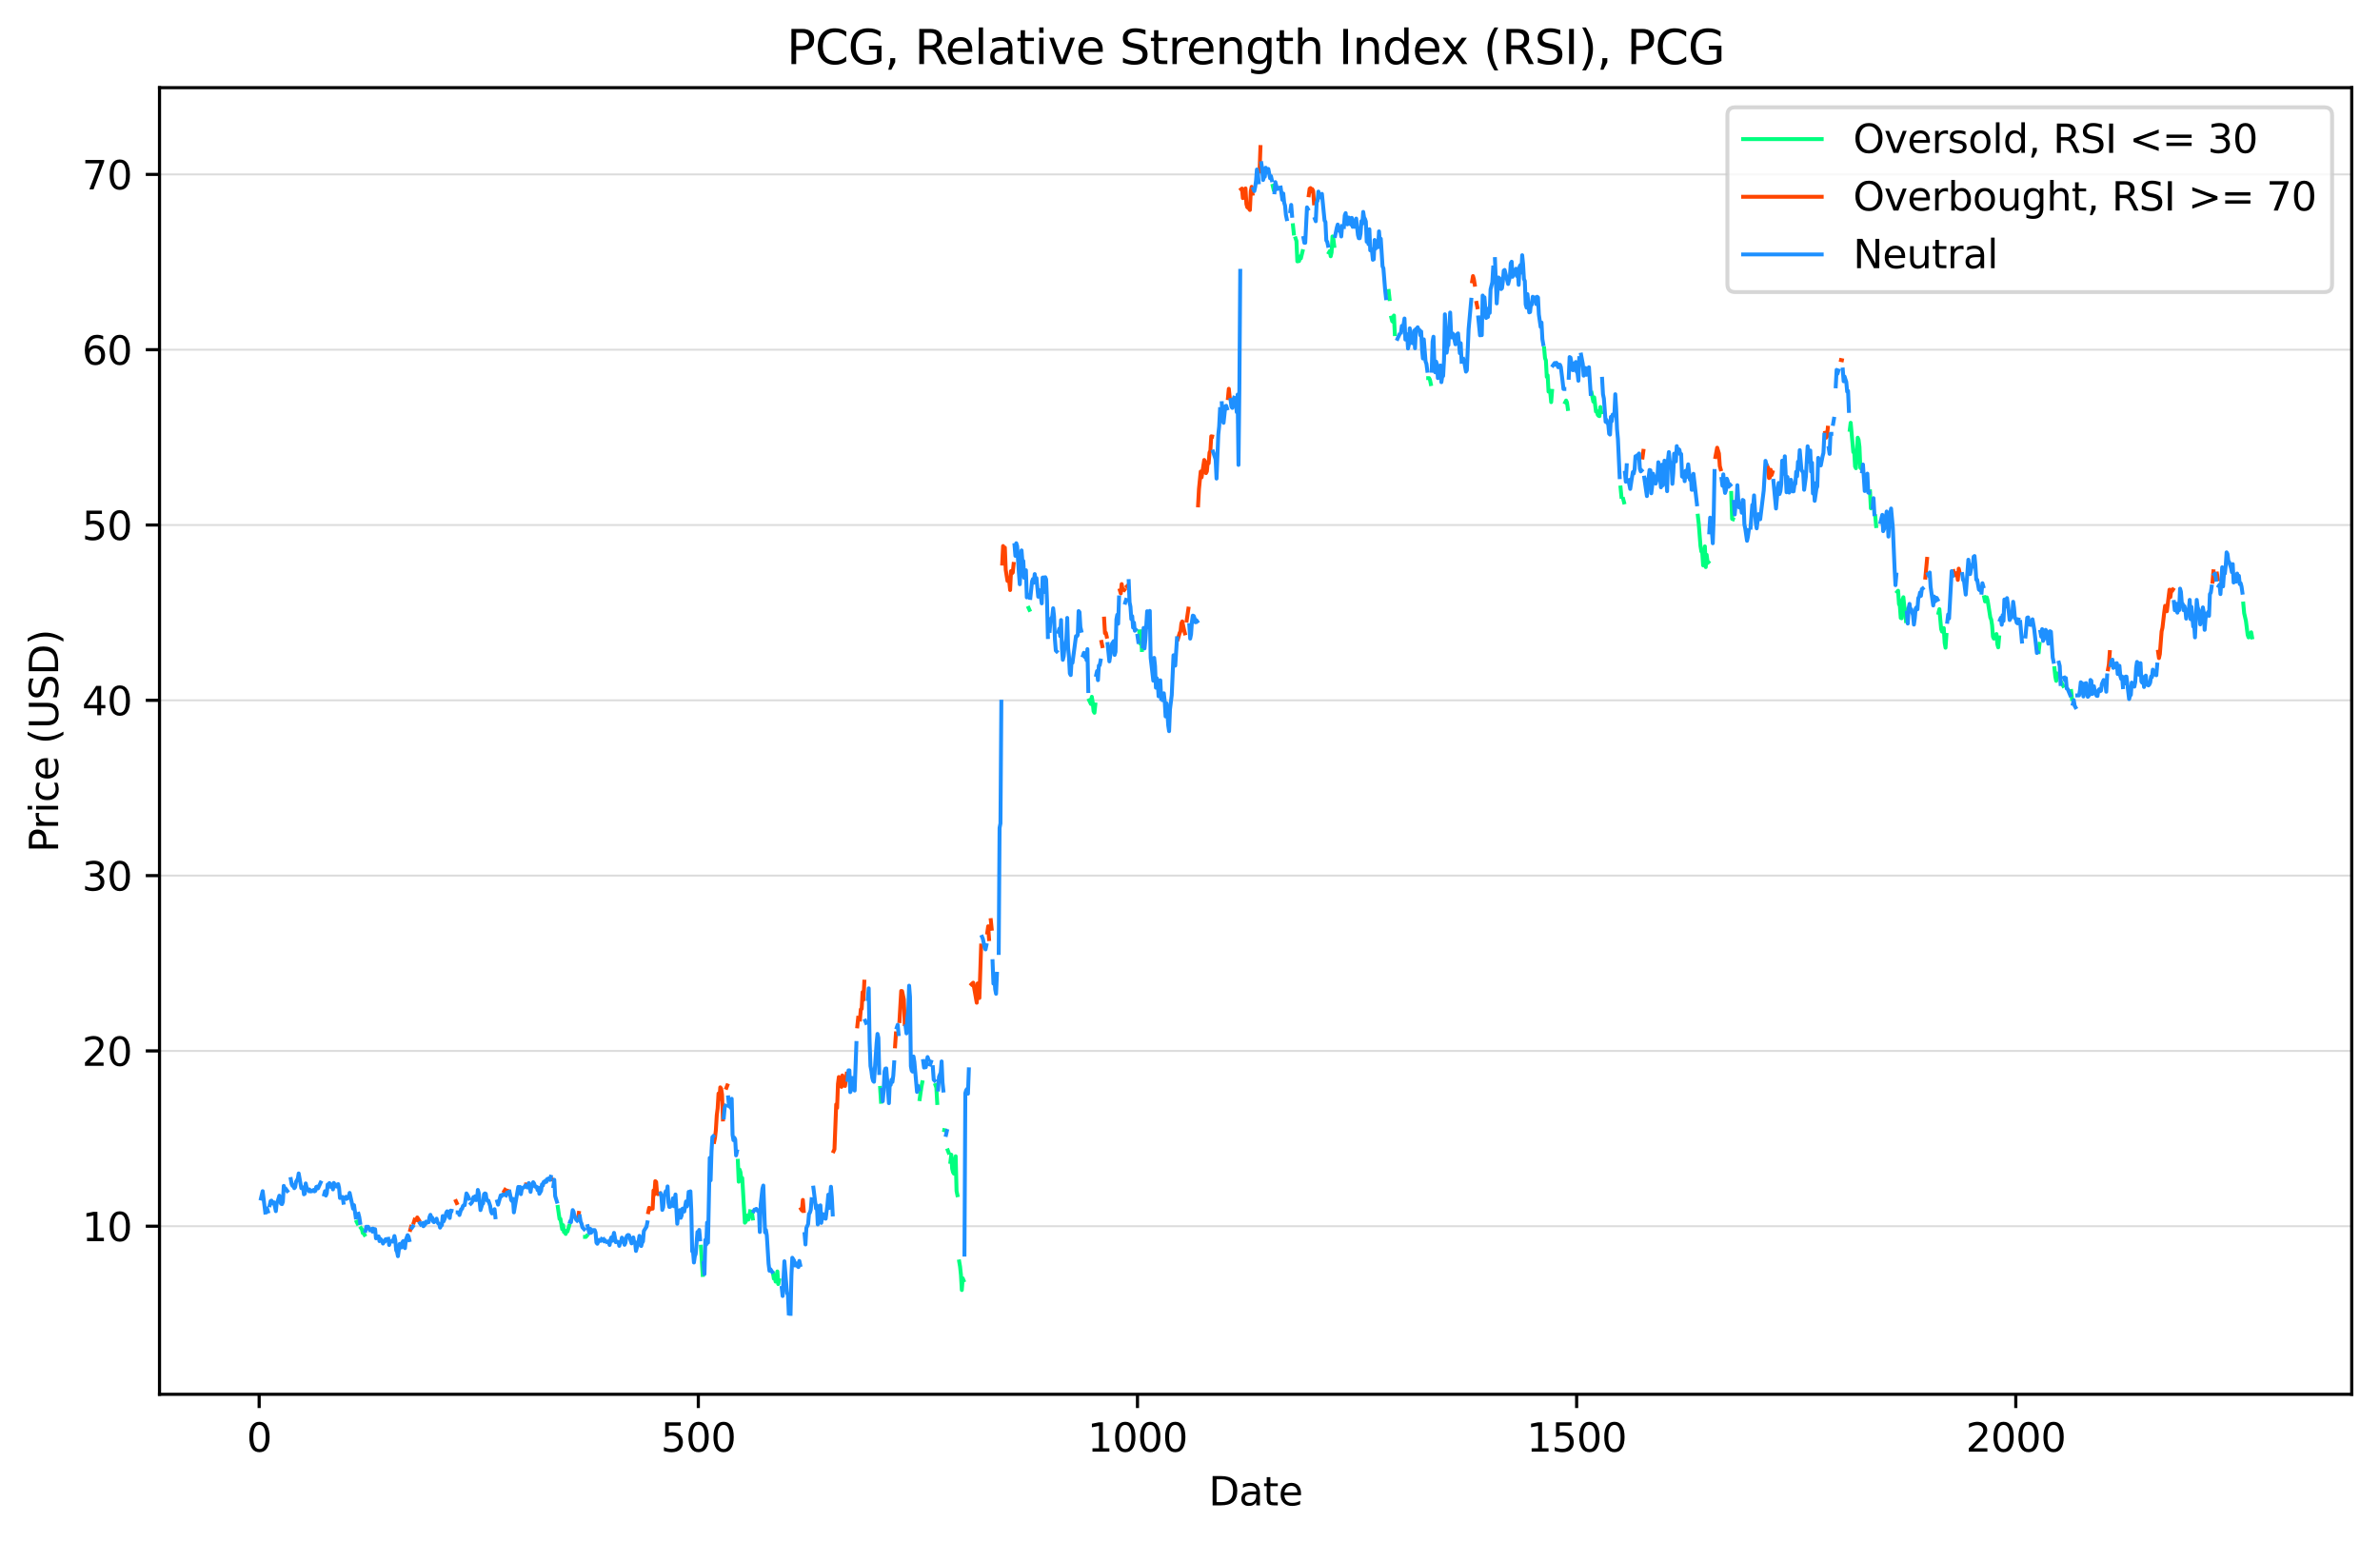 <?xml version="1.0" encoding="utf-8" standalone="no"?>
<!DOCTYPE svg PUBLIC "-//W3C//DTD SVG 1.1//EN"
  "http://www.w3.org/Graphics/SVG/1.1/DTD/svg11.dtd">
<svg xmlns:xlink="http://www.w3.org/1999/xlink" width="605.803pt" height="392.514pt" viewBox="0 0 605.803 392.514" xmlns="http://www.w3.org/2000/svg" version="1.1">
 <defs>
  <style type="text/css">*{stroke-linejoin: round; stroke-linecap: butt}</style>
 </defs>
 <g id="figure_1">
  <g id="patch_1">
   <path d="M 0 392.514 
L 605.803 392.514 
L 605.803 0 
L 0 0 
z
" style="fill: #ffffff"/>
  </g>
  <g id="axes_1">
   <g id="patch_2">
    <path d="M 40.603 354.958 
L 598.603 354.958 
L 598.603 22.318 
L 40.603 22.318 
z
" style="fill: #ffffff"/>
   </g>
   <g id="matplotlib.axis_1">
    <g id="xtick_1">
     <g id="line2d_1">
      <defs>
       <path id="me4ea523ae0" d="M 0 0 
L 0 3.5 
" style="stroke: #000000; stroke-width: 0.8"/>
      </defs>
      <g>
       <use xlink:href="#me4ea523ae0" x="65.967" y="354.958" style="stroke: #000000; stroke-width: 0.8"/>
      </g>
     </g>
     <g id="text_1">
      <!-- 0 -->
      <g transform="translate(62.786 369.557)scale(0.1 -0.1)">
       <defs>
        <path id="DejaVuSans-30" d="M 2034 4250 
Q 1547 4250 1301 3770 
Q 1056 3291 1056 2328 
Q 1056 1369 1301 889 
Q 1547 409 2034 409 
Q 2525 409 2770 889 
Q 3016 1369 3016 2328 
Q 3016 3291 2770 3770 
Q 2525 4250 2034 4250 
z
M 2034 4750 
Q 2819 4750 3233 4129 
Q 3647 3509 3647 2328 
Q 3647 1150 3233 529 
Q 2819 -91 2034 -91 
Q 1250 -91 836 529 
Q 422 1150 422 2328 
Q 422 3509 836 4129 
Q 1250 4750 2034 4750 
z
" transform="scale(0.016)"/>
       </defs>
       <use xlink:href="#DejaVuSans-30"/>
      </g>
     </g>
    </g>
    <g id="xtick_2">
     <g id="line2d_2">
      <g>
       <use xlink:href="#me4ea523ae0" x="177.75" y="354.958" style="stroke: #000000; stroke-width: 0.8"/>
      </g>
     </g>
     <g id="text_2">
      <!-- 500 -->
      <g transform="translate(168.206 369.557)scale(0.1 -0.1)">
       <defs>
        <path id="DejaVuSans-35" d="M 691 4666 
L 3169 4666 
L 3169 4134 
L 1269 4134 
L 1269 2991 
Q 1406 3038 1543 3061 
Q 1681 3084 1819 3084 
Q 2600 3084 3056 2656 
Q 3513 2228 3513 1497 
Q 3513 744 3044 326 
Q 2575 -91 1722 -91 
Q 1428 -91 1123 -41 
Q 819 9 494 109 
L 494 744 
Q 775 591 1075 516 
Q 1375 441 1709 441 
Q 2250 441 2565 725 
Q 2881 1009 2881 1497 
Q 2881 1984 2565 2268 
Q 2250 2553 1709 2553 
Q 1456 2553 1204 2497 
Q 953 2441 691 2322 
L 691 4666 
z
" transform="scale(0.016)"/>
       </defs>
       <use xlink:href="#DejaVuSans-35"/>
       <use xlink:href="#DejaVuSans-30" x="63.623"/>
       <use xlink:href="#DejaVuSans-30" x="127.246"/>
      </g>
     </g>
    </g>
    <g id="xtick_3">
     <g id="line2d_3">
      <g>
       <use xlink:href="#me4ea523ae0" x="289.533" y="354.958" style="stroke: #000000; stroke-width: 0.8"/>
      </g>
     </g>
     <g id="text_3">
      <!-- 1000 -->
      <g transform="translate(276.808 369.557)scale(0.1 -0.1)">
       <defs>
        <path id="DejaVuSans-31" d="M 794 531 
L 1825 531 
L 1825 4091 
L 703 3866 
L 703 4441 
L 1819 4666 
L 2450 4666 
L 2450 531 
L 3481 531 
L 3481 0 
L 794 0 
L 794 531 
z
" transform="scale(0.016)"/>
       </defs>
       <use xlink:href="#DejaVuSans-31"/>
       <use xlink:href="#DejaVuSans-30" x="63.623"/>
       <use xlink:href="#DejaVuSans-30" x="127.246"/>
       <use xlink:href="#DejaVuSans-30" x="190.869"/>
      </g>
     </g>
    </g>
    <g id="xtick_4">
     <g id="line2d_4">
      <g>
       <use xlink:href="#me4ea523ae0" x="401.317" y="354.958" style="stroke: #000000; stroke-width: 0.8"/>
      </g>
     </g>
     <g id="text_4">
      <!-- 1500 -->
      <g transform="translate(388.592 369.557)scale(0.1 -0.1)">
       <use xlink:href="#DejaVuSans-31"/>
       <use xlink:href="#DejaVuSans-35" x="63.623"/>
       <use xlink:href="#DejaVuSans-30" x="127.246"/>
       <use xlink:href="#DejaVuSans-30" x="190.869"/>
      </g>
     </g>
    </g>
    <g id="xtick_5">
     <g id="line2d_5">
      <g>
       <use xlink:href="#me4ea523ae0" x="513.1" y="354.958" style="stroke: #000000; stroke-width: 0.8"/>
      </g>
     </g>
     <g id="text_5">
      <!-- 2000 -->
      <g transform="translate(500.375 369.557)scale(0.1 -0.1)">
       <defs>
        <path id="DejaVuSans-32" d="M 1228 531 
L 3431 531 
L 3431 0 
L 469 0 
L 469 531 
Q 828 903 1448 1529 
Q 2069 2156 2228 2338 
Q 2531 2678 2651 2914 
Q 2772 3150 2772 3378 
Q 2772 3750 2511 3984 
Q 2250 4219 1831 4219 
Q 1534 4219 1204 4116 
Q 875 4013 500 3803 
L 500 4441 
Q 881 4594 1212 4672 
Q 1544 4750 1819 4750 
Q 2544 4750 2975 4387 
Q 3406 4025 3406 3419 
Q 3406 3131 3298 2873 
Q 3191 2616 2906 2266 
Q 2828 2175 2409 1742 
Q 1991 1309 1228 531 
z
" transform="scale(0.016)"/>
       </defs>
       <use xlink:href="#DejaVuSans-32"/>
       <use xlink:href="#DejaVuSans-30" x="63.623"/>
       <use xlink:href="#DejaVuSans-30" x="127.246"/>
       <use xlink:href="#DejaVuSans-30" x="190.869"/>
      </g>
     </g>
    </g>
    <g id="text_6">
     <!-- Date -->
     <g transform="translate(307.652 383.235)scale(0.1 -0.1)">
      <defs>
       <path id="DejaVuSans-44" d="M 1259 4147 
L 1259 519 
L 2022 519 
Q 2988 519 3436 956 
Q 3884 1394 3884 2338 
Q 3884 3275 3436 3711 
Q 2988 4147 2022 4147 
L 1259 4147 
z
M 628 4666 
L 1925 4666 
Q 3281 4666 3915 4102 
Q 4550 3538 4550 2338 
Q 4550 1131 3912 565 
Q 3275 0 1925 0 
L 628 0 
L 628 4666 
z
" transform="scale(0.016)"/>
       <path id="DejaVuSans-61" d="M 2194 1759 
Q 1497 1759 1228 1600 
Q 959 1441 959 1056 
Q 959 750 1161 570 
Q 1363 391 1709 391 
Q 2188 391 2477 730 
Q 2766 1069 2766 1631 
L 2766 1759 
L 2194 1759 
z
M 3341 1997 
L 3341 0 
L 2766 0 
L 2766 531 
Q 2569 213 2275 61 
Q 1981 -91 1556 -91 
Q 1019 -91 701 211 
Q 384 513 384 1019 
Q 384 1609 779 1909 
Q 1175 2209 1959 2209 
L 2766 2209 
L 2766 2266 
Q 2766 2663 2505 2880 
Q 2244 3097 1772 3097 
Q 1472 3097 1187 3025 
Q 903 2953 641 2809 
L 641 3341 
Q 956 3463 1253 3523 
Q 1550 3584 1831 3584 
Q 2591 3584 2966 3190 
Q 3341 2797 3341 1997 
z
" transform="scale(0.016)"/>
       <path id="DejaVuSans-74" d="M 1172 4494 
L 1172 3500 
L 2356 3500 
L 2356 3053 
L 1172 3053 
L 1172 1153 
Q 1172 725 1289 603 
Q 1406 481 1766 481 
L 2356 481 
L 2356 0 
L 1766 0 
Q 1100 0 847 248 
Q 594 497 594 1153 
L 594 3053 
L 172 3053 
L 172 3500 
L 594 3500 
L 594 4494 
L 1172 4494 
z
" transform="scale(0.016)"/>
       <path id="DejaVuSans-65" d="M 3597 1894 
L 3597 1613 
L 953 1613 
Q 991 1019 1311 708 
Q 1631 397 2203 397 
Q 2534 397 2845 478 
Q 3156 559 3463 722 
L 3463 178 
Q 3153 47 2828 -22 
Q 2503 -91 2169 -91 
Q 1331 -91 842 396 
Q 353 884 353 1716 
Q 353 2575 817 3079 
Q 1281 3584 2069 3584 
Q 2775 3584 3186 3129 
Q 3597 2675 3597 1894 
z
M 3022 2063 
Q 3016 2534 2758 2815 
Q 2500 3097 2075 3097 
Q 1594 3097 1305 2825 
Q 1016 2553 972 2059 
L 3022 2063 
z
" transform="scale(0.016)"/>
      </defs>
      <use xlink:href="#DejaVuSans-44"/>
      <use xlink:href="#DejaVuSans-61" x="77.002"/>
      <use xlink:href="#DejaVuSans-74" x="138.281"/>
      <use xlink:href="#DejaVuSans-65" x="177.49"/>
     </g>
    </g>
   </g>
   <g id="matplotlib.axis_2">
    <g id="ytick_1">
     <g id="line2d_6">
      <path d="M 40.603 312.169 
L 598.603 312.169 
" clip-path="url(#p8a8442128d)" style="fill: none; stroke: #dcdcdc; stroke-width: 0.5; stroke-linecap: square"/>
     </g>
     <g id="line2d_7">
      <defs>
       <path id="m36a0eeac2c" d="M 0 0 
L -3.5 0 
" style="stroke: #000000; stroke-width: 0.8"/>
      </defs>
      <g>
       <use xlink:href="#m36a0eeac2c" x="40.603" y="312.169" style="stroke: #000000; stroke-width: 0.8"/>
      </g>
     </g>
     <g id="text_7">
      <!-- 10 -->
      <g transform="translate(20.878 315.968)scale(0.1 -0.1)">
       <use xlink:href="#DejaVuSans-31"/>
       <use xlink:href="#DejaVuSans-30" x="63.623"/>
      </g>
     </g>
    </g>
    <g id="ytick_2">
     <g id="line2d_8">
      <path d="M 40.603 267.541 
L 598.603 267.541 
" clip-path="url(#p8a8442128d)" style="fill: none; stroke: #dcdcdc; stroke-width: 0.5; stroke-linecap: square"/>
     </g>
     <g id="line2d_9">
      <g>
       <use xlink:href="#m36a0eeac2c" x="40.603" y="267.541" style="stroke: #000000; stroke-width: 0.8"/>
      </g>
     </g>
     <g id="text_8">
      <!-- 20 -->
      <g transform="translate(20.878 271.34)scale(0.1 -0.1)">
       <use xlink:href="#DejaVuSans-32"/>
       <use xlink:href="#DejaVuSans-30" x="63.623"/>
      </g>
     </g>
    </g>
    <g id="ytick_3">
     <g id="line2d_10">
      <path d="M 40.603 222.913 
L 598.603 222.913 
" clip-path="url(#p8a8442128d)" style="fill: none; stroke: #dcdcdc; stroke-width: 0.5; stroke-linecap: square"/>
     </g>
     <g id="line2d_11">
      <g>
       <use xlink:href="#m36a0eeac2c" x="40.603" y="222.913" style="stroke: #000000; stroke-width: 0.8"/>
      </g>
     </g>
     <g id="text_9">
      <!-- 30 -->
      <g transform="translate(20.878 226.712)scale(0.1 -0.1)">
       <defs>
        <path id="DejaVuSans-33" d="M 2597 2516 
Q 3050 2419 3304 2112 
Q 3559 1806 3559 1356 
Q 3559 666 3084 287 
Q 2609 -91 1734 -91 
Q 1441 -91 1130 -33 
Q 819 25 488 141 
L 488 750 
Q 750 597 1062 519 
Q 1375 441 1716 441 
Q 2309 441 2620 675 
Q 2931 909 2931 1356 
Q 2931 1769 2642 2001 
Q 2353 2234 1838 2234 
L 1294 2234 
L 1294 2753 
L 1863 2753 
Q 2328 2753 2575 2939 
Q 2822 3125 2822 3475 
Q 2822 3834 2567 4026 
Q 2313 4219 1838 4219 
Q 1578 4219 1281 4162 
Q 984 4106 628 3988 
L 628 4550 
Q 988 4650 1302 4700 
Q 1616 4750 1894 4750 
Q 2613 4750 3031 4423 
Q 3450 4097 3450 3541 
Q 3450 3153 3228 2886 
Q 3006 2619 2597 2516 
z
" transform="scale(0.016)"/>
       </defs>
       <use xlink:href="#DejaVuSans-33"/>
       <use xlink:href="#DejaVuSans-30" x="63.623"/>
      </g>
     </g>
    </g>
    <g id="ytick_4">
     <g id="line2d_12">
      <path d="M 40.603 178.284 
L 598.603 178.284 
" clip-path="url(#p8a8442128d)" style="fill: none; stroke: #dcdcdc; stroke-width: 0.5; stroke-linecap: square"/>
     </g>
     <g id="line2d_13">
      <g>
       <use xlink:href="#m36a0eeac2c" x="40.603" y="178.284" style="stroke: #000000; stroke-width: 0.8"/>
      </g>
     </g>
     <g id="text_10">
      <!-- 40 -->
      <g transform="translate(20.878 182.084)scale(0.1 -0.1)">
       <defs>
        <path id="DejaVuSans-34" d="M 2419 4116 
L 825 1625 
L 2419 1625 
L 2419 4116 
z
M 2253 4666 
L 3047 4666 
L 3047 1625 
L 3713 1625 
L 3713 1100 
L 3047 1100 
L 3047 0 
L 2419 0 
L 2419 1100 
L 313 1100 
L 313 1709 
L 2253 4666 
z
" transform="scale(0.016)"/>
       </defs>
       <use xlink:href="#DejaVuSans-34"/>
       <use xlink:href="#DejaVuSans-30" x="63.623"/>
      </g>
     </g>
    </g>
    <g id="ytick_5">
     <g id="line2d_14">
      <path d="M 40.603 133.656 
L 598.603 133.656 
" clip-path="url(#p8a8442128d)" style="fill: none; stroke: #dcdcdc; stroke-width: 0.5; stroke-linecap: square"/>
     </g>
     <g id="line2d_15">
      <g>
       <use xlink:href="#m36a0eeac2c" x="40.603" y="133.656" style="stroke: #000000; stroke-width: 0.8"/>
      </g>
     </g>
     <g id="text_11">
      <!-- 50 -->
      <g transform="translate(20.878 137.456)scale(0.1 -0.1)">
       <use xlink:href="#DejaVuSans-35"/>
       <use xlink:href="#DejaVuSans-30" x="63.623"/>
      </g>
     </g>
    </g>
    <g id="ytick_6">
     <g id="line2d_16">
      <path d="M 40.603 89.028 
L 598.603 89.028 
" clip-path="url(#p8a8442128d)" style="fill: none; stroke: #dcdcdc; stroke-width: 0.5; stroke-linecap: square"/>
     </g>
     <g id="line2d_17">
      <g>
       <use xlink:href="#m36a0eeac2c" x="40.603" y="89.028" style="stroke: #000000; stroke-width: 0.8"/>
      </g>
     </g>
     <g id="text_12">
      <!-- 60 -->
      <g transform="translate(20.878 92.827)scale(0.1 -0.1)">
       <defs>
        <path id="DejaVuSans-36" d="M 2113 2584 
Q 1688 2584 1439 2293 
Q 1191 2003 1191 1497 
Q 1191 994 1439 701 
Q 1688 409 2113 409 
Q 2538 409 2786 701 
Q 3034 994 3034 1497 
Q 3034 2003 2786 2293 
Q 2538 2584 2113 2584 
z
M 3366 4563 
L 3366 3988 
Q 3128 4100 2886 4159 
Q 2644 4219 2406 4219 
Q 1781 4219 1451 3797 
Q 1122 3375 1075 2522 
Q 1259 2794 1537 2939 
Q 1816 3084 2150 3084 
Q 2853 3084 3261 2657 
Q 3669 2231 3669 1497 
Q 3669 778 3244 343 
Q 2819 -91 2113 -91 
Q 1303 -91 875 529 
Q 447 1150 447 2328 
Q 447 3434 972 4092 
Q 1497 4750 2381 4750 
Q 2619 4750 2861 4703 
Q 3103 4656 3366 4563 
z
" transform="scale(0.016)"/>
       </defs>
       <use xlink:href="#DejaVuSans-36"/>
       <use xlink:href="#DejaVuSans-30" x="63.623"/>
      </g>
     </g>
    </g>
    <g id="ytick_7">
     <g id="line2d_18">
      <path d="M 40.603 44.4 
L 598.603 44.4 
" clip-path="url(#p8a8442128d)" style="fill: none; stroke: #dcdcdc; stroke-width: 0.5; stroke-linecap: square"/>
     </g>
     <g id="line2d_19">
      <g>
       <use xlink:href="#m36a0eeac2c" x="40.603" y="44.4" style="stroke: #000000; stroke-width: 0.8"/>
      </g>
     </g>
     <g id="text_13">
      <!-- 70 -->
      <g transform="translate(20.878 48.199)scale(0.1 -0.1)">
       <defs>
        <path id="DejaVuSans-37" d="M 525 4666 
L 3525 4666 
L 3525 4397 
L 1831 0 
L 1172 0 
L 2766 4134 
L 525 4134 
L 525 4666 
z
" transform="scale(0.016)"/>
       </defs>
       <use xlink:href="#DejaVuSans-37"/>
       <use xlink:href="#DejaVuSans-30" x="63.623"/>
      </g>
     </g>
    </g>
    <g id="text_14">
     <!-- Price (USD) -->
     <g transform="translate(14.798 217.01)rotate(-90)scale(0.1 -0.1)">
      <defs>
       <path id="DejaVuSans-50" d="M 1259 4147 
L 1259 2394 
L 2053 2394 
Q 2494 2394 2734 2622 
Q 2975 2850 2975 3272 
Q 2975 3691 2734 3919 
Q 2494 4147 2053 4147 
L 1259 4147 
z
M 628 4666 
L 2053 4666 
Q 2838 4666 3239 4311 
Q 3641 3956 3641 3272 
Q 3641 2581 3239 2228 
Q 2838 1875 2053 1875 
L 1259 1875 
L 1259 0 
L 628 0 
L 628 4666 
z
" transform="scale(0.016)"/>
       <path id="DejaVuSans-72" d="M 2631 2963 
Q 2534 3019 2420 3045 
Q 2306 3072 2169 3072 
Q 1681 3072 1420 2755 
Q 1159 2438 1159 1844 
L 1159 0 
L 581 0 
L 581 3500 
L 1159 3500 
L 1159 2956 
Q 1341 3275 1631 3429 
Q 1922 3584 2338 3584 
Q 2397 3584 2469 3576 
Q 2541 3569 2628 3553 
L 2631 2963 
z
" transform="scale(0.016)"/>
       <path id="DejaVuSans-69" d="M 603 3500 
L 1178 3500 
L 1178 0 
L 603 0 
L 603 3500 
z
M 603 4863 
L 1178 4863 
L 1178 4134 
L 603 4134 
L 603 4863 
z
" transform="scale(0.016)"/>
       <path id="DejaVuSans-63" d="M 3122 3366 
L 3122 2828 
Q 2878 2963 2633 3030 
Q 2388 3097 2138 3097 
Q 1578 3097 1268 2742 
Q 959 2388 959 1747 
Q 959 1106 1268 751 
Q 1578 397 2138 397 
Q 2388 397 2633 464 
Q 2878 531 3122 666 
L 3122 134 
Q 2881 22 2623 -34 
Q 2366 -91 2075 -91 
Q 1284 -91 818 406 
Q 353 903 353 1747 
Q 353 2603 823 3093 
Q 1294 3584 2113 3584 
Q 2378 3584 2631 3529 
Q 2884 3475 3122 3366 
z
" transform="scale(0.016)"/>
       <path id="DejaVuSans-20" transform="scale(0.016)"/>
       <path id="DejaVuSans-28" d="M 1984 4856 
Q 1566 4138 1362 3434 
Q 1159 2731 1159 2009 
Q 1159 1288 1364 580 
Q 1569 -128 1984 -844 
L 1484 -844 
Q 1016 -109 783 600 
Q 550 1309 550 2009 
Q 550 2706 781 3412 
Q 1013 4119 1484 4856 
L 1984 4856 
z
" transform="scale(0.016)"/>
       <path id="DejaVuSans-55" d="M 556 4666 
L 1191 4666 
L 1191 1831 
Q 1191 1081 1462 751 
Q 1734 422 2344 422 
Q 2950 422 3222 751 
Q 3494 1081 3494 1831 
L 3494 4666 
L 4128 4666 
L 4128 1753 
Q 4128 841 3676 375 
Q 3225 -91 2344 -91 
Q 1459 -91 1007 375 
Q 556 841 556 1753 
L 556 4666 
z
" transform="scale(0.016)"/>
       <path id="DejaVuSans-53" d="M 3425 4513 
L 3425 3897 
Q 3066 4069 2747 4153 
Q 2428 4238 2131 4238 
Q 1616 4238 1336 4038 
Q 1056 3838 1056 3469 
Q 1056 3159 1242 3001 
Q 1428 2844 1947 2747 
L 2328 2669 
Q 3034 2534 3370 2195 
Q 3706 1856 3706 1288 
Q 3706 609 3251 259 
Q 2797 -91 1919 -91 
Q 1588 -91 1214 -16 
Q 841 59 441 206 
L 441 856 
Q 825 641 1194 531 
Q 1563 422 1919 422 
Q 2459 422 2753 634 
Q 3047 847 3047 1241 
Q 3047 1584 2836 1778 
Q 2625 1972 2144 2069 
L 1759 2144 
Q 1053 2284 737 2584 
Q 422 2884 422 3419 
Q 422 4038 858 4394 
Q 1294 4750 2059 4750 
Q 2388 4750 2728 4690 
Q 3069 4631 3425 4513 
z
" transform="scale(0.016)"/>
       <path id="DejaVuSans-29" d="M 513 4856 
L 1013 4856 
Q 1481 4119 1714 3412 
Q 1947 2706 1947 2009 
Q 1947 1309 1714 600 
Q 1481 -109 1013 -844 
L 513 -844 
Q 928 -128 1133 580 
Q 1338 1288 1338 2009 
Q 1338 2731 1133 3434 
Q 928 4138 513 4856 
z
" transform="scale(0.016)"/>
      </defs>
      <use xlink:href="#DejaVuSans-50"/>
      <use xlink:href="#DejaVuSans-72" x="58.553"/>
      <use xlink:href="#DejaVuSans-69" x="99.666"/>
      <use xlink:href="#DejaVuSans-63" x="127.449"/>
      <use xlink:href="#DejaVuSans-65" x="182.43"/>
      <use xlink:href="#DejaVuSans-20" x="243.953"/>
      <use xlink:href="#DejaVuSans-28" x="275.74"/>
      <use xlink:href="#DejaVuSans-55" x="314.754"/>
      <use xlink:href="#DejaVuSans-53" x="387.947"/>
      <use xlink:href="#DejaVuSans-44" x="451.424"/>
      <use xlink:href="#DejaVuSans-29" x="528.426"/>
     </g>
    </g>
   </g>
   <g id="line2d_20">
    <path d="M 90.783 311.053 
L 91.006 311.499 
M 91.9 312.66 
L 92.124 312.972 
L 92.348 313.909 
L 92.571 313.954 
L 92.795 314.355 
M 141.979 307.26 
L 142.427 310.339 
L 142.65 310.294 
L 143.097 312.927 
L 143.321 311.901 
L 143.544 313.641 
L 143.768 313.731 
L 143.992 314.132 
L 144.215 313.329 
L 144.439 313.508 
L 144.886 312.035 
M 148.91 314.891 
L 149.134 314.891 
L 149.357 314.623 
M 178.421 317.39 
L 178.868 324.575 
M 187.811 295.522 
L 188.034 300.833 
L 188.258 297.754 
L 188.481 298.423 
L 188.705 300.432 
L 188.928 299.896 
L 189.599 311.276 
L 189.823 311.008 
L 190.046 309.446 
L 190.27 309.58 
L 190.493 310.473 
L 190.941 308.375 
M 191.388 308.598 
L 191.611 310.205 
M 196.753 324.174 
L 196.977 325.513 
L 197.2 324.888 
L 197.424 326.271 
L 197.871 323.683 
L 198.095 326.896 
L 198.318 325.914 
M 224.028 276.957 
L 224.252 280.483 
M 234.089 279.813 
L 234.536 276.689 
L 234.76 275.529 
M 238.113 276.243 
L 238.337 276.868 
L 238.56 280.795 
M 240.349 287.713 
L 240.572 287.757 
M 241.243 292.845 
L 241.467 293.425 
M 241.914 295.79 
L 242.137 293.96 
L 242.361 297.486 
L 242.584 298.423 
L 242.808 298.78 
L 243.032 295.79 
L 243.255 294.362 
L 243.479 303.198 
L 243.702 304.27 
M 244.149 321.139 
L 244.373 322.433 
L 244.597 324.531 
L 244.82 328.413 
L 245.044 325.423 
L 245.267 325.959 
M 261.811 154.765 
L 262.035 155.256 
M 277.237 178.284 
L 277.684 179.222 
L 277.908 177.392 
L 278.132 178.775 
L 278.355 181.051 
L 278.579 181.453 
L 278.802 179.355 
M 289.981 160.746 
L 290.204 163.825 
L 290.428 160.701 
L 290.651 165.476 
M 323.963 47.301 
L 324.186 48.238 
M 329.105 57.342 
L 329.328 59.44 
M 329.775 60.689 
L 329.999 61.359 
L 330.223 66.536 
L 330.67 66.446 
L 330.893 65.286 
L 331.117 65.777 
L 331.564 63.947 
M 338.271 64.304 
L 338.495 63.903 
L 338.718 65.241 
L 338.942 64.26 
L 339.165 60.198 
L 339.389 60.779 
L 339.612 62.608 
M 353.473 74.078 
L 353.697 76.131 
M 354.144 80.861 
L 354.368 81.754 
L 354.591 81.932 
L 354.815 80.326 
L 355.038 85.056 
M 363.534 96.258 
L 363.758 96.258 
L 363.981 96.704 
L 364.205 97.775 
M 393.045 88.671 
L 393.268 91.17 
L 393.492 91.751 
L 393.715 95.946 
L 393.939 95.544 
L 394.163 99.694 
L 394.386 99.605 
L 394.61 100.007 
L 394.833 102.372 
L 395.057 99.516 
M 398.41 102.417 
L 398.634 101.97 
L 398.858 102.461 
L 399.081 104.113 
M 405.117 100.007 
L 405.565 102.238 
L 405.788 101.167 
L 406.235 104.782 
L 406.459 104.648 
L 406.682 105.585 
L 406.906 105.853 
L 407.129 105.942 
L 407.353 103.622 
L 407.577 104.96 
M 412.495 124.106 
L 412.719 126.471 
M 413.166 127.051 
L 413.389 127.899 
M 432.169 131.291 
L 432.392 133.255 
L 432.84 139.012 
L 433.063 140.395 
L 433.287 140.618 
L 433.51 143.921 
L 433.734 142.984 
L 433.957 139.101 
L 434.181 144.367 
L 434.405 141.243 
L 434.628 142.894 
L 434.852 143.117 
M 440.664 125.489 
L 440.888 132.094 
L 441.112 132.184 
M 470.846 109.423 
L 471.07 107.638 
L 471.74 115.091 
L 471.964 114.734 
L 472.187 118.751 
L 472.411 119.197 
L 472.858 111.432 
L 473.082 111.967 
L 473.305 113.752 
L 473.529 119.063 
L 473.752 119.286 
M 475.988 125.088 
L 476.212 129.417 
L 476.435 128.792 
M 477.329 131.425 
L 477.553 133.924 
M 482.919 150.66 
L 483.142 150.392 
L 483.366 153.784 
L 483.589 154.23 
L 483.813 157.309 
L 484.036 157.398 
L 484.26 152.713 
L 484.484 152.043 
L 484.707 154.319 
L 484.931 155.212 
L 485.154 158.113 
M 493.426 156.015 
L 493.65 155.078 
L 494.097 160.121 
L 494.32 160.79 
L 494.544 160.746 
L 494.768 159.898 
L 494.991 163.646 
L 495.215 164.896 
L 495.438 161.638 
M 505.052 152.043 
L 505.275 153.114 
L 505.499 152.088 
L 505.722 152.088 
L 505.946 152.936 
L 506.617 157.22 
L 506.84 157.711 
L 507.064 159.139 
L 507.287 162.084 
L 507.511 162.575 
L 507.734 162.04 
L 507.958 162.084 
L 508.182 161.415 
L 508.405 164.003 
L 508.629 164.807 
L 508.852 162.263 
M 518.913 166.012 
L 519.136 163.914 
M 522.937 170.117 
L 523.161 172.26 
L 523.384 173.331 
L 523.831 171.501 
M 524.726 173.777 
L 525.173 174.625 
M 527.185 175.919 
L 527.408 177.972 
M 571.004 153.65 
L 571.227 156.104 
L 571.675 158.068 
L 572.122 161.638 
L 572.345 162.263 
L 572.569 161.326 
L 572.792 161.906 
L 573.016 160.969 
L 573.239 162.263 
L 573.239 162.263 
" clip-path="url(#p8a8442128d)" style="fill: none; stroke: #00ff7f; stroke-linecap: square"/>
   </g>
   <g id="line2d_21">
    <path d="M 104.42 313.106 
L 104.644 312.303 
M 105.314 311.232 
L 105.538 310.517 
M 105.985 310.562 
L 106.209 309.937 
L 106.656 310.651 
M 116.046 305.787 
L 116.269 306.278 
M 128.342 303.243 
L 128.565 302.886 
M 129.236 303.868 
L 129.46 303.243 
M 133.931 301.547 
L 134.155 301.547 
M 140.414 300.119 
L 140.638 300.298 
M 147.121 310.16 
L 147.345 308.777 
M 165.007 308.598 
L 165.23 307.483 
L 165.454 307.929 
L 165.901 307.617 
L 166.125 307.706 
L 166.348 303.065 
L 166.572 304.091 
L 166.795 300.699 
L 167.019 300.922 
L 167.242 303.823 
L 167.466 304.002 
L 167.913 303.823 
M 181.774 290.703 
L 181.998 289.632 
L 182.221 287.623 
L 182.445 283.919 
L 182.669 282.179 
L 182.892 278.385 
L 183.116 279.813 
L 183.339 276.823 
L 183.563 277.136 
L 183.786 278.653 
L 184.01 284.99 
M 184.904 276.913 
L 185.128 276.332 
M 203.907 307.795 
L 204.131 308.152 
L 204.355 305.474 
L 204.578 308.286 
M 212.179 293.068 
L 212.403 292.577 
L 212.85 281.152 
L 213.074 282.045 
L 213.297 275.931 
L 213.521 274.19 
L 213.744 275.752 
L 213.968 275.44 
L 214.191 276.689 
L 214.415 273.789 
L 214.639 276.243 
L 214.862 275.886 
L 215.086 276.466 
L 215.533 273.342 
M 218.216 261.293 
L 218.439 259.106 
M 218.886 259.552 
L 219.11 256.964 
L 219.333 256.83 
L 219.557 252.59 
L 219.781 254.509 
L 220.004 249.913 
M 227.829 266.38 
L 228.053 263.078 
M 228.947 259.954 
L 229.394 252.278 
L 229.618 252.322 
L 230.065 254.465 
L 230.288 260.713 
M 247.279 250.582 
L 247.503 250.805 
L 247.726 250.18 
L 248.621 255.268 
L 248.844 250.359 
L 249.068 250.805 
L 249.291 254.063 
L 249.739 240.719 
M 251.304 237.417 
L 251.527 235.81 
L 251.751 239.068 
M 252.198 234.248 
L 252.421 236.435 
M 255.104 143.474 
L 255.328 139.012 
L 255.551 139.993 
L 255.775 139.413 
L 255.998 145.081 
L 256.446 147.893 
L 256.669 147.357 
L 256.893 148.027 
L 257.116 150.213 
L 257.34 145.393 
L 257.563 145.974 
L 257.787 145.751 
L 258.011 143.564 
M 280.367 163.423 
L 280.591 164.494 
M 281.038 157.488 
L 281.261 161.192 
L 281.485 161.103 
L 281.709 162.084 
M 285.062 150.303 
L 285.286 151.061 
L 285.509 148.696 
L 285.733 150.213 
L 285.956 149.99 
L 286.18 150.169 
M 286.851 149.276 
L 287.074 149.499 
M 299.817 162.709 
L 300.265 161.147 
L 300.488 160.701 
L 300.712 158.693 
L 300.935 158.202 
L 301.382 160.344 
L 301.606 161.236 
M 302.053 157.979 
L 302.5 154.944 
M 304.96 128.658 
L 305.183 124.508 
L 305.63 120.045 
L 305.854 121.517 
L 306.524 117.099 
L 306.748 118.215 
L 306.972 120.446 
L 307.195 120 
L 307.419 117.59 
L 307.642 117.947 
L 307.866 115.225 
L 308.089 114.734 
L 308.313 111.074 
L 308.537 111.119 
M 312.561 101.346 
L 312.784 98.98 
L 313.008 101.212 
M 315.914 48.193 
L 316.138 48.015 
L 316.361 50.425 
L 317.032 47.97 
L 317.256 51.942 
L 317.479 52.746 
L 317.926 53.103 
L 318.15 53.46 
L 318.374 48.684 
L 318.597 47.569 
L 318.821 49.309 
M 320.609 43.686 
L 320.833 37.438 
M 333.129 49.711 
L 333.352 48.06 
L 333.576 47.881 
L 333.8 48.729 
L 334.023 48.149 
L 334.247 48.595 
L 334.47 51.764 
M 374.712 71.623 
L 374.936 70.284 
L 375.159 71.088 
L 375.383 72.471 
M 375.83 77.113 
L 376.054 78.228 
M 418.084 116.474 
L 418.308 114.779 
M 436.64 116.341 
L 437.087 113.975 
L 437.535 115.448 
L 437.758 118.661 
L 437.982 119.465 
M 449.831 118.661 
L 450.054 119.108 
L 450.278 121.696 
L 450.501 121.562 
L 450.725 119.598 
L 450.949 120.937 
L 451.172 120.223 
M 464.586 110.182 
L 464.81 111.432 
L 465.033 111.119 
L 465.257 108.888 
M 468.61 91.661 
L 468.834 91.706 
M 490.073 147.045 
L 490.52 142.27 
M 497.227 145.393 
L 497.45 146.42 
L 497.674 146.331 
L 497.898 146.465 
L 498.121 145.84 
L 498.345 147.625 
L 498.568 144.769 
L 498.792 145.751 
M 536.575 170.385 
L 536.798 169.136 
L 537.022 166.012 
M 549.318 165.922 
L 549.541 167.529 
L 549.765 166.503 
L 550.212 160.746 
L 550.436 159.808 
L 550.883 155.881 
L 551.106 154.23 
L 551.33 154.587 
L 551.554 155.613 
L 552.224 150.124 
L 552.448 151.998 
L 552.671 150.169 
L 552.895 150.436 
L 553.118 150.079 
M 563.179 148.071 
L 563.403 145.438 
M 564.297 146.018 
L 564.52 147.491 
L 564.52 147.491 
" clip-path="url(#p8a8442128d)" style="fill: none; stroke: #ff4500; stroke-linecap: square"/>
   </g>
   <g id="line2d_22">
    <path d="M 66.414 305.117 
L 66.861 303.243 
L 67.308 306.858 
L 67.532 308.688 
M 67.979 307.661 
L 68.202 308.42 
M 68.65 306.813 
L 68.873 305.787 
L 69.097 305.653 
L 69.32 306.367 
L 69.544 306.055 
L 69.767 306.099 
L 70.215 308.331 
L 70.438 306.278 
L 70.662 305.876 
L 71.109 304.403 
L 71.332 305.921 
L 71.556 306.456 
L 71.779 306.546 
L 72.003 305.965 
L 72.227 301.904 
L 72.45 302.574 
L 72.674 302.574 
L 73.121 303.198 
M 74.015 300.164 
L 74.239 301.458 
L 74.462 301.904 
L 74.686 301.681 
L 74.909 302.484 
L 75.133 302.217 
L 75.357 300.833 
L 75.804 300.074 
L 76.027 298.736 
L 76.698 302.484 
L 76.922 302.217 
L 77.145 302.306 
L 77.369 304.046 
L 77.592 303.868 
L 77.816 301.279 
L 78.039 302.306 
L 78.71 303.288 
L 78.934 302.975 
M 79.381 303.243 
L 79.604 303.198 
L 79.828 302.931 
L 80.051 303.288 
L 80.275 303.154 
L 80.499 302.172 
L 80.722 302.083 
L 80.946 302.529 
L 81.616 301.056 
M 82.511 304.091 
L 82.734 303.243 
L 82.958 304.359 
L 83.181 303.779 
L 83.405 301.547 
L 83.629 302.172 
L 83.852 301.19 
L 84.299 302.172 
L 84.523 301.547 
L 84.746 302.797 
L 84.97 301.146 
L 85.193 301.815 
L 85.417 301.547 
L 85.641 302.083 
L 86.088 301.458 
L 86.311 302.44 
L 86.535 304.984 
L 86.982 304.76 
L 87.206 304.716 
L 87.429 306.189 
M 87.876 305.028 
L 88.1 304.671 
L 88.323 305.117 
M 88.771 304.76 
L 88.994 303.689 
L 89.888 307.706 
L 90.112 306.813 
L 90.559 309.937 
M 91.23 309 
L 91.453 309.848 
L 91.677 311.321 
M 93.018 313.329 
L 93.242 312.303 
L 93.465 312.436 
L 93.689 312.303 
L 94.136 313.106 
M 94.583 312.883 
L 94.807 313.552 
L 95.03 312.793 
L 95.254 313.061 
L 95.478 312.927 
L 95.701 315.248 
L 95.925 315.025 
L 96.148 315.203 
L 96.372 314.757 
L 96.595 315.962 
L 96.819 315.382 
L 97.266 315.873 
L 97.49 316.587 
L 97.713 316.096 
L 97.937 316.096 
L 98.16 315.471 
L 98.384 315.516 
M 98.831 315.382 
L 99.055 316.944 
L 99.278 316.096 
L 99.502 316.051 
L 99.725 315.873 
L 99.949 316.096 
L 100.172 315.56 
L 100.396 314.668 
L 100.62 315.739 
L 100.843 318.283 
L 101.067 318.729 
L 101.29 319.8 
L 101.737 316.676 
L 101.961 316.855 
L 102.185 317.569 
L 102.408 316.274 
L 102.632 315.962 
L 103.079 317.747 
L 103.302 315.65 
L 103.75 314.445 
L 103.973 314.757 
L 104.197 315.694 
M 104.867 312.526 
L 105.091 312.213 
M 106.879 311.41 
L 107.103 311.722 
M 107.55 311.41 
L 107.774 312.169 
L 108.221 311.678 
L 108.444 311.008 
L 108.668 311.276 
L 108.892 311.142 
L 109.115 311.142 
L 109.339 309.803 
L 109.562 309.268 
L 109.786 309.937 
L 110.009 309.982 
L 110.233 310.919 
L 110.457 311.142 
L 111.127 310.25 
L 111.351 311.142 
L 111.574 311.499 
L 111.798 311.544 
L 112.021 312.526 
L 112.245 312.035 
L 112.469 311.901 
L 112.692 309.58 
L 112.916 310.919 
L 113.363 309.803 
L 113.586 308.732 
L 113.81 308.375 
L 114.034 308.554 
L 114.481 310.071 
L 114.704 308.197 
L 114.928 308.241 
M 116.493 308.643 
L 116.716 308.643 
L 116.94 309.313 
L 117.387 307.84 
L 117.611 307.751 
L 117.834 307.036 
L 118.058 306.813 
L 118.281 306.813 
L 118.728 303.823 
L 118.952 304.18 
L 119.399 305.117 
M 119.846 306.412 
L 120.07 306.189 
L 120.293 305.742 
L 120.517 304.76 
L 120.741 305.474 
L 120.964 304.537 
L 121.188 305.519 
L 121.411 305.43 
L 121.635 302.931 
L 121.858 303.734 
L 122.306 308.063 
L 122.753 306.546 
L 122.976 306.367 
L 123.2 304.046 
L 123.423 303.823 
L 123.647 303.913 
L 123.871 305.43 
L 124.094 305.698 
L 124.318 305.653 
L 124.765 306.992 
L 124.988 308.375 
L 125.212 308.911 
L 125.435 308.822 
L 125.883 307.84 
L 126.106 309.893 
M 126.553 305.876 
L 126.777 306.679 
L 127.448 304.314 
L 127.671 304.537 
L 127.895 304.136 
L 128.118 304.136 
M 128.789 304.314 
L 129.013 303.734 
M 129.683 303.377 
L 130.13 305.519 
L 130.354 305.787 
L 130.578 305.207 
L 130.801 308.643 
L 131.919 302.172 
L 132.142 303.109 
L 132.366 302.172 
L 132.59 304.002 
L 132.813 302.797 
L 133.037 302.44 
L 133.484 302.172 
L 133.707 301.86 
M 134.378 302.306 
L 134.602 301.19 
L 134.825 301.726 
L 135.049 303.422 
L 135.272 301.815 
L 135.496 301.503 
L 135.72 300.967 
L 135.943 301.279 
L 136.167 302.083 
L 136.39 302.038 
L 136.614 302.172 
L 136.837 302.975 
L 137.061 302.351 
L 137.285 303.913 
L 137.732 303.154 
L 137.955 301.503 
L 138.179 301.815 
L 138.402 300.878 
L 138.626 301.056 
L 138.849 300.565 
L 139.073 300.878 
L 139.297 300.164 
L 139.744 299.985 
L 139.967 300.387 
L 140.191 299.584 
M 140.862 301.949 
L 141.085 300.342 
L 141.309 304.493 
L 141.756 305.921 
M 145.109 311.053 
L 145.333 311.142 
L 145.78 308.063 
L 146.004 308.509 
L 146.227 309.803 
L 146.451 309.893 
L 146.674 310.517 
L 146.898 310.741 
M 147.569 309.625 
L 147.792 311.008 
L 148.016 311.499 
L 148.239 312.436 
L 148.686 312.927 
M 149.581 312.169 
L 150.028 313.954 
L 150.251 312.838 
L 150.475 313.82 
L 150.922 313.151 
L 151.369 313.151 
L 151.593 313.775 
L 151.816 316.364 
L 152.04 316.632 
L 152.487 315.65 
L 152.934 315.917 
L 153.158 315.427 
M 153.605 315.471 
L 153.828 316.051 
L 154.052 315.873 
M 154.499 316.141 
L 154.723 316.051 
L 154.946 316.274 
L 155.17 316.944 
L 155.393 315.605 
L 155.617 315.025 
L 155.841 315.873 
L 156.288 313.865 
L 156.735 316.23 
L 156.958 316.051 
L 157.182 316.185 
L 157.406 316.185 
L 157.629 317.167 
L 157.853 316.453 
L 158.076 316.185 
L 158.3 315.07 
L 158.747 315.739 
L 158.97 316.899 
L 159.194 316.408 
L 159.418 315.025 
L 159.641 314.534 
L 159.865 314.4 
L 160.088 314.445 
L 160.759 316.542 
L 161.206 315.025 
L 161.43 316.364 
L 161.653 316.23 
L 161.877 318.461 
L 162.548 315.962 
L 162.771 314.623 
L 162.995 316.498 
L 163.218 317.212 
L 163.442 316.364 
L 163.665 316.051 
L 163.889 313.374 
L 164.56 312.303 
L 164.783 311.187 
M 168.137 303.868 
L 168.36 304.671 
L 168.584 308.018 
L 168.807 307.349 
L 169.031 304.582 
L 169.478 303.243 
L 169.702 303.868 
L 169.925 302.038 
L 170.149 306.233 
L 170.372 307.26 
L 170.596 307.215 
L 171.043 306.367 
L 171.267 305.073 
L 171.49 307.081 
L 171.937 304.091 
L 172.384 311.544 
L 172.608 309.313 
L 172.832 309.893 
L 173.055 308.063 
L 173.279 310.027 
L 173.502 309.446 
L 173.726 307.706 
L 173.949 307.706 
L 174.173 308.42 
L 174.62 305.876 
L 174.844 307.126 
L 175.067 306.322 
L 175.291 303.422 
L 175.514 305.028 
L 175.738 303.288 
L 175.962 308.152 
L 176.185 318.551 
L 176.409 318.595 
L 176.632 321.407 
L 176.856 319.845 
L 177.079 319.22 
L 177.527 313.641 
L 177.75 313.954 
L 177.974 313.106 
L 178.197 315.516 
M 179.091 321.496 
L 179.315 324.352 
L 179.539 315.65 
L 179.762 316.855 
L 179.986 311.232 
L 180.209 316.364 
L 180.656 294.764 
L 180.88 300.476 
L 181.104 293.113 
L 181.327 289.498 
L 181.551 289.274 
M 184.234 284.499 
L 184.457 282 
L 184.681 281.509 
M 185.351 279.367 
L 185.575 281.643 
L 185.798 281.42 
L 186.022 282.045 
L 186.246 279.724 
L 186.469 288.917 
L 186.693 290.256 
L 186.916 289.632 
L 187.14 290.078 
L 187.363 294.139 
L 187.587 293.113 
M 191.835 308.331 
L 192.058 307.929 
L 192.282 307.974 
L 192.505 307.751 
L 192.729 308.063 
M 193.176 308.108 
L 193.4 313.641 
L 193.623 306.635 
L 194.07 302.618 
L 194.294 301.815 
L 194.741 313.731 
L 194.965 313.151 
L 195.188 314.534 
L 195.635 321.719 
L 195.859 323.504 
L 196.083 323.103 
L 196.53 323.772 
M 198.989 327.878 
L 199.212 329.931 
L 199.66 321.094 
L 200.33 329.261 
L 200.554 329.395 
L 200.777 334.349 
M 201.225 334.483 
L 201.448 324.665 
L 201.672 320.202 
L 202.119 320.916 
L 202.342 322.165 
L 202.79 321.63 
L 203.013 322.389 
L 203.237 322.567 
L 203.46 321.005 
L 203.684 322.032 
M 204.802 314.177 
L 205.025 316.81 
L 205.249 312.615 
L 205.696 311.633 
L 205.919 309.045 
L 206.143 308.732 
L 206.367 308.018 
L 206.59 305.296 
M 207.037 302.351 
L 207.708 307.661 
L 207.932 306.903 
L 208.155 311.722 
L 208.379 309.134 
L 208.826 306.858 
L 209.049 311.321 
L 209.273 309.67 
L 209.497 309.089 
L 209.944 310.16 
L 210.167 310.25 
L 210.614 306.724 
L 210.838 304.136 
L 211.062 307.527 
L 211.509 302.127 
L 211.732 304.76 
L 211.956 309.179 
M 215.756 274.904 
L 215.98 272.494 
L 216.204 272.494 
L 216.427 278.028 
L 216.651 277.403 
L 216.874 274.413 
L 217.098 274.458 
L 217.545 277.627 
L 217.992 265.532 
M 220.228 259.865 
L 220.451 260.4 
M 220.898 254.331 
L 221.122 251.608 
L 221.346 265.175 
L 221.569 271.379 
L 221.793 272.539 
L 222.016 274.324 
L 222.24 275.172 
L 222.463 275.395 
L 223.134 265.488 
L 223.358 263.212 
L 223.581 264.193 
L 223.805 273.164 
M 224.476 277.448 
L 224.699 280.349 
L 224.923 277.671 
L 225.146 272.762 
L 225.37 272.048 
L 225.593 272.003 
L 226.04 277.894 
L 226.264 280.84 
L 226.488 275.708 
L 226.711 276.198 
L 226.935 274.86 
L 227.158 275.44 
L 227.382 273.789 
L 227.605 270.441 
M 228.276 261.56 
L 228.5 260.891 
L 228.723 263.256 
M 230.512 261.293 
L 230.735 263.078 
L 230.959 259.284 
L 231.183 257.455 
L 231.406 250.939 
L 231.63 253.795 
L 231.853 271.423 
L 232.077 272.584 
L 232.3 272.807 
L 232.524 268.969 
L 232.747 270.352 
L 233.418 277.984 
L 233.642 276.422 
L 233.865 277.359 
M 234.983 270.129 
L 235.207 271.78 
L 235.43 271.646 
L 235.654 271.691 
L 236.101 269.103 
L 236.325 269.727 
M 236.772 271.022 
L 236.995 270.308 
M 237.442 271.691 
L 237.666 274.86 
L 237.89 275.083 
M 238.784 277.359 
L 239.007 274.146 
L 239.454 273.03 
L 239.678 270.218 
L 239.902 275.529 
L 240.125 277.627 
M 240.796 288.917 
L 241.019 287.936 
M 245.491 319.398 
L 245.714 278.296 
L 245.938 277.537 
L 246.161 277.225 
L 246.385 278.43 
L 246.609 272.227 
M 249.962 238.488 
L 250.186 239.023 
L 250.633 241.255 
L 250.856 241.701 
L 251.08 240.63 
M 252.645 244.691 
L 252.868 250.403 
L 253.092 248.351 
L 253.316 251.876 
L 253.539 252.992 
L 253.763 247.904 
M 254.21 242.593 
L 254.433 210.774 
L 254.657 209.613 
L 254.881 178.641 
M 258.234 138.789 
L 258.458 141.511 
L 258.681 138.298 
L 258.905 139.056 
L 259.352 145.84 
L 259.575 148.741 
L 260.023 140.127 
L 260.246 142.939 
L 260.47 142.805 
L 260.693 147.089 
L 261.14 145.17 
L 261.364 152.088 
L 261.588 151.463 
M 262.258 152.222 
L 262.705 147.982 
L 262.929 147.402 
L 263.153 148.339 
L 263.376 146.152 
L 263.6 147.848 
L 263.823 147.179 
L 264.27 151.909 
L 264.494 150.213 
L 264.718 150.392 
L 265.165 153.605 
L 265.388 147.045 
L 265.612 147 
L 265.835 150.704 
L 266.059 146.955 
L 266.282 147.491 
L 266.506 152.98 
L 266.73 162.174 
M 267.177 160.612 
L 267.4 157.755 
L 267.847 156.952 
L 268.071 154.855 
L 268.295 156.908 
L 268.518 162.798 
L 268.742 165.61 
L 268.965 165.833 
M 269.412 160.879 
L 269.636 160.032 
L 269.86 161.951 
L 270.083 157.845 
L 270.307 165.074 
L 270.53 167.975 
L 270.754 167.083 
L 270.977 164.539 
L 271.201 163.914 
L 271.425 162.754 
L 271.648 157.309 
L 271.872 164.941 
L 272.095 167.172 
L 272.319 171.456 
L 272.542 171.858 
L 272.766 168.198 
L 272.989 168.734 
L 273.884 161.951 
L 274.107 161.995 
L 274.331 161.683 
L 274.554 155.569 
L 274.778 155.836 
L 275.002 159.63 
L 275.225 160.567 
M 275.672 166.86 
L 275.896 166.19 
L 276.119 167.261 
L 276.343 166.592 
L 276.567 168.065 
L 276.79 165.253 
L 277.014 175.919 
M 279.026 171.813 
L 279.249 170.832 
L 279.473 173.152 
L 279.696 169.448 
L 279.92 169.359 
L 280.144 168.154 
M 281.932 163.959 
L 282.379 168.377 
L 283.05 163.87 
L 283.497 163.2 
L 283.721 166.726 
L 283.944 165.922 
L 284.168 157.666 
L 284.391 156.506 
L 284.615 158.782 
L 284.839 152.088 
M 286.403 153.427 
L 286.627 152.713 
M 287.298 147.937 
L 287.521 153.337 
L 287.745 154.453 
L 287.968 157.622 
L 288.192 156.863 
L 288.416 159.764 
L 288.639 158.514 
L 288.863 160.567 
L 289.086 160.299 
M 289.533 161.861 
L 289.757 163.423 
M 290.875 164.539 
L 291.098 159.853 
L 291.322 165.074 
L 291.546 162.888 
L 291.993 155.613 
L 292.216 159.674 
L 292.44 159.674 
L 292.663 155.524 
L 292.887 167.484 
L 293.558 173.286 
L 293.781 167.484 
L 294.005 169.582 
L 294.228 175.071 
L 294.452 172.661 
L 294.675 173.42 
L 294.899 177.258 
L 295.123 173.554 
L 295.346 173.197 
L 295.57 177.883 
M 296.017 178.24 
L 296.24 176.499 
L 296.464 178.463 
L 296.688 182.39 
L 296.911 179.043 
L 297.135 181.23 
L 297.358 184.666 
L 297.582 186.139 
L 297.805 180.605 
L 298.253 176.946 
L 298.7 166.815 
L 298.923 167.44 
L 299.147 169.448 
L 299.594 162.486 
M 302.724 159.139 
L 302.947 162.575 
L 303.171 161.46 
L 303.395 158.246 
L 303.618 156.729 
L 303.842 156.818 
L 304.065 157.398 
L 304.289 158.425 
L 304.512 157.889 
L 304.736 158.202 
M 308.76 114.957 
L 309.207 116.296 
L 309.431 117.01 
L 309.654 121.83 
L 310.102 110.673 
L 310.325 108.531 
L 310.549 104.157 
M 310.996 102.64 
L 311.219 107.103 
L 311.443 107.638 
L 311.89 103.443 
L 312.114 103.309 
L 312.337 103.979 
M 313.231 101.836 
L 313.455 103.577 
L 313.679 103.845 
L 313.902 101.926 
L 314.126 101.256 
M 314.573 102.417 
L 314.796 104.916 
L 315.02 100.453 
L 315.244 118.349 
L 315.467 99.203 
L 315.691 68.946 
M 319.044 48.06 
L 319.268 48.64 
L 319.491 47.613 
L 319.715 45.962 
L 319.938 43.151 
L 320.162 43.998 
L 320.386 46.408 
M 321.056 41.544 
L 321.28 43.017 
L 321.503 45.828 
L 321.727 45.114 
L 321.951 44.98 
L 322.174 42.704 
L 322.398 43.909 
L 322.621 43.24 
L 322.845 43.017 
L 323.292 45.382 
L 323.516 44.846 
L 323.739 45.873 
M 324.41 48.952 
L 324.633 46.364 
L 325.081 48.104 
M 325.975 47.747 
L 326.422 50.871 
L 326.645 49.265 
L 326.869 51.585 
L 327.093 52.344 
L 327.316 54.709 
L 327.54 55.78 
M 328.434 53.772 
L 328.658 52.165 
L 328.881 54.932 
M 331.788 60.6 
L 332.011 61.805 
L 332.235 61.805 
L 332.682 52.79 
L 332.905 53.192 
M 334.694 55.736 
L 334.917 56.316 
L 335.141 51.496 
L 335.365 51.139 
L 335.588 48.774 
L 335.812 50.291 
L 336.035 50.113 
L 336.259 49.532 
L 336.482 49.354 
L 337.153 56.137 
L 337.377 56.494 
L 337.6 61.225 
L 337.824 61.537 
L 338.047 62.564 
M 339.836 60.065 
L 340.283 57.922 
L 340.507 57.164 
L 340.954 58.815 
L 341.177 58.726 
L 341.401 60.198 
L 341.624 57.565 
M 342.072 57.789 
L 342.295 54.843 
L 342.519 54.263 
L 342.742 56.316 
L 342.966 57.119 
L 343.189 55.379 
L 343.413 55.423 
L 343.637 55.646 
L 343.86 57.164 
L 344.084 55.468 
L 344.307 57.744 
L 344.531 57.476 
L 344.754 57.744 
L 344.978 56.182 
L 345.202 55.646 
L 345.649 59.841 
L 345.872 60.645 
L 346.096 60.645 
L 346.319 59.44 
L 346.543 56.271 
L 346.766 56.941 
L 346.99 53.951 
L 347.214 55.379 
L 347.437 55.736 
L 347.661 56.405 
L 347.884 61.537 
L 348.108 59.618 
L 348.331 62.162 
L 348.555 58.369 
L 348.779 63.724 
L 349.002 63.367 
L 349.226 63.903 
L 349.449 66.134 
L 349.673 66 
L 349.896 61.091 
L 350.12 63.322 
L 350.344 61.939 
L 350.567 61.448 
L 350.791 62.921 
L 351.014 58.904 
L 351.238 61.716 
L 351.461 60.779 
L 351.909 67.785 
L 352.132 68.321 
L 352.579 73.899 
L 352.803 75.908 
M 355.709 86.261 
L 356.156 85.279 
M 356.603 84.61 
L 356.827 82.959 
L 357.051 84.119 
L 357.498 81.084 
L 357.721 86.44 
L 357.945 86.306 
L 358.168 85.101 
L 358.392 88.716 
L 358.616 87.689 
L 358.839 83.584 
L 359.063 86.618 
L 359.286 86.395 
L 359.51 87.377 
L 359.957 84.164 
L 360.18 88.671 
L 360.404 83.762 
L 360.628 83.717 
L 360.851 83.316 
L 361.075 84.03 
L 361.298 83.985 
L 361.522 85.369 
L 361.745 84.387 
L 361.969 88.984 
L 362.193 91.26 
L 362.416 86.395 
L 362.863 92.018 
L 363.087 92.643 
L 363.31 94.384 
M 364.428 94.384 
L 364.652 86.975 
L 364.875 85.726 
L 365.099 92.197 
L 365.323 94.785 
L 365.546 92.063 
L 365.77 92.777 
L 365.993 96.258 
L 366.217 94.964 
L 366.44 94.785 
L 366.664 93.045 
L 366.887 97.284 
L 367.111 95.812 
L 367.335 95.722 
L 367.558 91.661 
L 367.782 80.013 
L 368.229 89.787 
L 368.452 88.136 
L 368.676 87.868 
L 369.123 79.567 
L 369.347 84.61 
L 369.57 85.904 
L 369.794 84.922 
L 370.017 85.503 
L 370.465 87.645 
L 370.688 85.279 
L 371.135 84.878 
L 371.582 89.921 
L 371.806 87.377 
L 372.03 92.108 
M 372.477 91.393 
L 372.7 92.063 
L 373.147 94.607 
L 373.371 94.294 
L 373.818 83.807 
L 374.489 76.309 
M 376.277 80.817 
L 376.724 85.369 
L 376.948 82.111 
L 377.172 85.324 
L 377.395 75.238 
L 377.619 76.086 
L 377.842 75.684 
L 378.289 80.951 
L 378.513 80.37 
L 378.737 80.683 
L 378.96 78.496 
L 379.184 79.656 
L 379.407 73.676 
L 379.854 71.846 
L 380.078 68.098 
M 380.525 65.955 
L 380.972 77.246 
L 381.419 70.641 
L 381.643 70.82 
L 381.866 72.917 
L 382.09 73.587 
L 382.314 73.364 
L 382.537 71.623 
L 382.761 68.901 
L 382.984 68.722 
L 383.879 72.293 
L 384.326 70.463 
L 384.549 67.027 
L 384.773 66.625 
L 384.996 70.463 
L 385.444 69.347 
L 385.891 68.41 
L 386.114 70.284 
L 386.338 68.678 
L 386.561 72.516 
L 386.785 67.919 
L 387.008 67.473 
L 387.232 69.392 
L 387.456 64.974 
L 387.679 67.205 
L 387.903 71.043 
L 388.126 71.534 
L 388.35 77.514 
L 388.573 78.317 
L 388.797 74.881 
L 389.244 79.522 
L 389.468 79.433 
L 389.691 77.291 
L 389.915 77.559 
L 390.138 75.551 
L 390.362 75.863 
M 390.809 75.729 
L 391.033 77.425 
L 391.256 75.551 
L 391.48 75.729 
L 391.703 80.058 
L 392.151 83.227 
L 392.374 82.111 
L 392.598 86.351 
L 392.821 87.645 
M 395.28 93.045 
L 395.728 92.42 
L 395.951 92.866 
L 396.175 92.375 
L 396.622 93.491 
L 396.845 92.822 
L 397.069 92.866 
L 397.293 93.446 
L 397.74 97.061 
L 397.963 99.025 
L 398.187 99.025 
M 399.305 96.169 
L 399.528 90.903 
L 399.752 91.036 
L 399.975 92.241 
L 400.199 94.16 
L 400.422 94.25 
L 400.646 92.554 
L 400.87 93.937 
L 401.093 92.152 
L 401.317 94.607 
L 401.54 94.964 
L 401.764 96.927 
L 401.987 91.17 
M 402.435 90.278 
L 402.882 92.643 
L 403.105 95.633 
L 403.329 94.16 
L 403.552 93.67 
L 403.776 95.41 
L 404 95.365 
L 404.223 94.651 
L 404.447 93.491 
L 404.894 100.274 
M 407.8 96.436 
L 408.024 100.364 
L 408.247 101.435 
L 408.694 107.37 
L 408.918 106.879 
L 409.142 107.727 
L 409.365 107.995 
L 409.589 110.405 
L 409.812 110.628 
L 410.036 106.121 
L 410.259 107.236 
L 410.483 105.541 
L 410.707 105.808 
L 410.93 105.407 
L 411.154 100.364 
L 411.377 103.889 
L 411.601 109.289 
L 411.824 111.744 
L 412.272 121.473 
M 413.613 120.357 
L 413.836 122.633 
L 414.06 118.438 
M 414.507 122.232 
L 414.954 124.463 
L 415.401 121.517 
L 415.625 120.179 
L 415.849 120.536 
L 416.072 119.42 
L 416.296 116.162 
L 416.519 116.653 
L 416.743 115.894 
L 416.966 116.073 
L 417.19 115.448 
L 417.414 119.331 
L 417.637 120 
L 417.861 119.777 
M 418.531 121.607 
L 419.202 126.293 
L 419.426 122.187 
L 419.649 121.517 
L 419.873 119.643 
L 420.096 119.732 
L 420.32 125.579 
L 420.543 123.749 
L 420.767 120.58 
L 420.991 121.473 
L 421.214 121.294 
L 421.438 123.124 
L 421.885 121.473 
L 422.108 117.679 
L 422.556 121.741 
L 422.779 124.061 
L 423.003 118.304 
L 423.226 123.57 
L 423.45 121.205 
L 423.673 117.278 
L 423.897 118.617 
L 424.344 125.043 
L 424.568 117.055 
L 424.791 115.091 
L 425.015 117.456 
L 425.238 117.813 
L 425.462 118.483 
L 425.685 123.169 
L 425.909 120.491 
L 426.133 115.493 
L 426.58 117.456 
L 426.803 113.574 
L 427.027 115.046 
L 427.25 114.332 
L 427.474 114.511 
L 427.698 115.671 
L 427.921 115.582 
L 428.145 121.294 
L 428.368 121.428 
L 428.592 120.268 
L 428.815 122.499 
L 429.039 119.866 
L 429.263 121.473 
L 429.71 118.215 
L 430.157 122.142 
L 430.38 121.16 
L 430.604 124.686 
L 430.828 124.686 
L 431.051 120.625 
L 431.945 128.39 
M 435.075 135.531 
L 435.299 131.782 
L 435.522 132.139 
L 435.97 138.298 
L 436.193 131.827 
L 436.417 119.911 
M 438.205 121.919 
L 438.429 123.66 
L 438.652 120.759 
L 438.876 124.017 
L 439.099 125.489 
L 439.323 124.775 
L 439.547 121.874 
L 439.77 122.455 
L 439.994 123.927 
L 440.217 123.213 
L 440.441 123.481 
M 441.335 127.765 
L 441.559 130.979 
L 441.782 128.346 
L 442.006 127.721 
L 442.229 123.526 
L 442.453 127.319 
L 442.677 129.193 
L 442.9 128.212 
L 443.124 128.658 
L 443.347 130.532 
L 443.571 127.274 
L 443.794 127.408 
L 444.018 133.522 
L 444.242 134.593 
L 444.689 137.673 
L 444.912 136.646 
L 445.136 134.995 
M 445.583 134.326 
L 446.03 128.524 
L 446.254 128.836 
L 446.477 126.114 
L 446.924 133.165 
L 447.148 134.504 
L 447.595 130.889 
L 448.042 132.184 
L 448.936 124.865 
L 449.384 117.322 
L 449.607 118.17 
M 451.396 122.41 
L 452.066 129.461 
L 452.513 124.463 
L 452.737 122.946 
L 452.961 125.757 
L 453.184 125.043 
L 453.408 123.169 
L 453.631 117.278 
L 453.855 118.081 
L 454.078 120.625 
L 454.302 116.162 
L 454.749 125.311 
L 454.973 121.428 
L 455.42 125.4 
L 455.643 124.597 
L 455.867 122.142 
L 456.091 123.124 
L 456.314 125.088 
L 456.538 125.088 
L 456.761 123.392 
L 456.985 123.169 
L 457.208 120.089 
L 457.432 121.25 
L 457.656 117.546 
L 457.879 118.126 
L 458.103 114.6 
L 458.55 119.732 
L 458.773 119.955 
L 458.997 120.491 
L 459.22 124.686 
L 459.668 121.339 
L 460.115 113.618 
L 460.562 117.546 
L 460.785 114.689 
L 461.009 120.045 
L 461.233 117.813 
L 461.456 125.623 
L 461.68 122.901 
L 461.903 127.498 
L 462.35 124.418 
L 462.574 123.838 
L 462.798 116.564 
L 463.021 117.456 
L 463.245 117.099 
L 463.468 118.483 
L 463.915 116.162 
L 464.139 115.314 
L 464.363 110.673 
M 465.48 114.065 
L 465.704 115.537 
L 465.927 110.45 
L 466.151 110.45 
M 466.598 107.906 
L 466.822 106.612 
M 467.269 98.355 
L 467.492 94.16 
L 467.716 95.142 
L 467.94 94.339 
M 469.057 94.071 
L 469.281 97.061 
L 469.505 95.856 
L 469.952 97.24 
L 470.175 99.694 
L 470.399 99.516 
L 470.622 104.603 
M 473.976 120 
L 474.199 118.26 
L 474.647 124.998 
L 474.87 123.213 
L 475.094 124.418 
L 475.317 120.58 
L 475.541 125.4 
L 475.764 125.445 
M 476.659 129.193 
L 476.882 126.828 
L 477.106 130.889 
M 478.671 132.898 
L 479.118 131.068 
L 479.341 135.218 
L 479.565 134.683 
L 480.236 130.22 
L 480.459 132.094 
L 480.683 136.602 
L 480.906 132.317 
L 481.354 129.461 
L 481.801 134.326 
L 482.248 144.724 
L 482.471 148.964 
L 482.695 146.286 
M 485.378 155.97 
L 485.601 158.737 
L 485.825 154.81 
L 486.048 153.739 
L 486.272 155.569 
L 486.496 155.122 
L 486.943 156.64 
L 487.166 159.005 
L 487.39 157.398 
L 487.613 154.899 
L 487.837 154.587 
L 488.061 155.122 
L 488.284 152.222 
L 488.508 151.954 
L 488.731 150.838 
L 488.955 151.686 
L 489.178 149.99 
L 489.402 149.812 
M 490.743 146.152 
L 490.967 146.643 
L 491.191 145.751 
L 491.414 149.365 
L 492.085 154.141 
L 492.308 151.865 
L 492.532 153.114 
L 492.755 152.177 
L 492.979 152.222 
L 493.203 152.668 
M 495.662 158.291 
L 495.885 156.417 
L 496.109 157.443 
L 496.78 145.393 
L 497.003 146.598 
M 499.462 146.152 
L 499.686 147.67 
L 499.91 147.848 
L 500.357 151.374 
L 501.027 142.493 
L 501.475 146.152 
L 501.922 143.787 
L 502.145 144.278 
L 502.369 141.734 
L 502.592 141.555 
L 502.816 143.921 
L 503.04 147.58 
L 503.263 147.58 
L 503.71 150.079 
L 503.934 150.258 
M 504.381 150.883 
L 504.605 148.473 
L 504.828 149.276 
M 509.076 157.8 
L 509.299 157.265 
L 509.523 159.05 
L 509.747 156.595 
L 509.97 158.068 
L 510.194 152.623 
L 510.641 154.408 
L 510.864 152.266 
L 511.088 153.739 
L 511.535 157.845 
L 512.206 156.551 
L 512.429 153.203 
L 512.653 154.765 
L 512.876 157.398 
L 513.1 157.532 
L 513.324 158.514 
L 513.547 158.693 
L 513.771 157.711 
M 514.218 158.336 
L 514.665 163.334 
M 515.559 162.04 
L 516.006 157.265 
L 516.23 157.175 
L 516.454 158.782 
L 516.677 159.05 
L 516.901 159.094 
L 517.348 157.666 
L 517.795 160.255 
L 518.466 166.235 
L 518.689 166.012 
M 519.36 160.835 
L 519.583 162.084 
L 519.807 160.165 
L 520.031 163.155 
L 520.254 162.709 
L 520.701 160.344 
L 520.925 160.701 
L 521.148 161.951 
L 521.372 163.87 
L 521.596 162.665 
L 521.819 160.701 
L 522.043 160.835 
L 522.49 167.395 
L 522.713 168.466 
M 524.055 168.689 
L 524.278 169.537 
L 524.502 174.134 
M 525.396 172.527 
L 525.62 173.197 
L 525.843 172.617 
L 526.067 175.294 
L 526.29 175.384 
L 526.961 176.99 
M 527.632 179.177 
L 527.855 178.24 
L 528.079 179.668 
L 528.303 180.07 
M 528.75 177.035 
L 529.197 177.035 
L 529.42 175.785 
L 529.644 173.688 
L 529.868 173.911 
L 530.315 177.303 
L 530.538 174.045 
L 530.762 175.428 
L 530.985 173.911 
L 531.209 176.41 
L 531.433 177.392 
L 531.88 176.856 
L 532.103 173.108 
L 532.327 173.331 
L 532.55 176.678 
L 532.774 175.116 
L 532.997 174.714 
L 533.221 176.232 
L 533.668 177.124 
L 533.892 177.169 
L 534.115 175.741 
L 534.339 175.473 
L 534.562 175.964 
L 534.786 175.83 
L 535.01 174.134 
L 535.457 173.108 
L 535.68 173.777 
L 535.904 173.955 
L 536.127 176.098 
L 536.351 171.947 
M 537.245 169.314 
L 537.469 168.154 
L 537.692 167.931 
L 537.916 170.028 
L 538.14 169.894 
L 538.363 168.957 
L 538.587 169.136 
L 538.81 168.823 
L 539.034 171.59 
L 539.257 171.546 
L 539.481 169.493 
L 539.704 172.126 
L 539.928 172.84 
L 540.152 172.215 
L 540.375 174.937 
M 540.822 173.955 
L 541.046 172.26 
L 541.269 172.26 
L 541.94 177.972 
L 542.164 177.124 
L 542.387 176.901 
L 542.611 173.777 
L 542.834 174.402 
L 543.058 174.179 
L 543.282 174.803 
L 543.505 173.643 
L 543.729 169.939 
L 543.952 168.511 
L 544.176 168.779 
L 544.399 171.769 
L 544.623 169.403 
L 544.847 168.823 
L 545.07 173.509 
L 545.294 173.822 
L 545.517 172.349 
L 545.741 174.893 
L 546.188 171.992 
L 546.411 173.866 
L 546.635 174.357 
L 546.859 174.491 
L 547.082 174.268 
L 547.306 173.777 
L 547.529 172.215 
L 547.753 172.393 
L 547.976 170.474 
L 548.2 171.679 
L 548.424 171.724 
L 548.647 171.546 
L 548.871 171.903 
L 549.094 169.18 
M 553.342 153.248 
L 553.566 155.346 
L 553.789 153.65 
L 554.013 155.435 
L 554.236 155.97 
L 554.46 153.65 
L 554.683 155.346 
L 554.907 149.856 
L 555.131 150.66 
L 555.354 153.56 
L 555.578 153.739 
L 555.801 155.346 
L 556.025 154.319 
L 556.248 155.122 
L 556.472 157.488 
L 556.696 156.104 
L 556.919 156.015 
L 557.143 155.256 
L 557.366 152.713 
L 557.59 157.622 
L 557.813 154.498 
L 558.261 159.496 
L 558.484 158.96 
L 558.708 162.263 
L 559.155 152.713 
L 559.378 154.542 
L 559.602 155.212 
L 559.825 156.551 
L 560.049 158.96 
L 560.273 157.845 
L 560.72 154.632 
L 560.943 155.881 
L 561.167 160.344 
L 561.39 157.532 
L 561.614 156.238 
L 561.838 156.372 
L 562.061 155.792 
L 562.285 156.774 
L 562.508 151.24 
L 562.732 150.883 
L 562.955 149.321 
M 563.626 146.241 
L 563.85 146.018 
L 564.073 147.58 
M 564.744 149.187 
L 564.968 148.83 
L 565.191 151.24 
L 565.638 144.412 
L 565.862 149.276 
L 566.085 145.929 
L 566.309 146.018 
L 566.532 144.099 
L 566.756 140.618 
L 566.98 141.02 
L 567.203 142.805 
L 567.427 143.117 
L 567.874 144.546 
L 568.097 145.661 
L 568.321 143.608 
L 568.545 148.294 
L 568.768 147 
L 568.992 147.134 
L 569.215 148.071 
L 569.439 146.018 
L 569.662 147 
L 569.886 146.598 
L 570.11 148.696 
L 570.333 148.473 
L 570.557 149.321 
L 570.78 150.883 
L 570.78 150.883 
" clip-path="url(#p8a8442128d)" style="fill: none; stroke: #1e90ff; stroke-linecap: square"/>
   </g>
   <g id="patch_3">
    <path d="M 40.603 354.958 
L 40.603 22.318 
" style="fill: none; stroke: #000000; stroke-width: 0.8; stroke-linejoin: miter; stroke-linecap: square"/>
   </g>
   <g id="patch_4">
    <path d="M 598.603 354.958 
L 598.603 22.318 
" style="fill: none; stroke: #000000; stroke-width: 0.8; stroke-linejoin: miter; stroke-linecap: square"/>
   </g>
   <g id="patch_5">
    <path d="M 40.603 354.958 
L 598.603 354.958 
" style="fill: none; stroke: #000000; stroke-width: 0.8; stroke-linejoin: miter; stroke-linecap: square"/>
   </g>
   <g id="patch_6">
    <path d="M 40.603 22.318 
L 598.603 22.318 
" style="fill: none; stroke: #000000; stroke-width: 0.8; stroke-linejoin: miter; stroke-linecap: square"/>
   </g>
   <g id="text_15">
    <!-- PCG, Relative Strength Index (RSI), PCG -->
    <g transform="translate(200.244 16.318)scale(0.12 -0.12)">
     <defs>
      <path id="DejaVuSans-43" d="M 4122 4306 
L 4122 3641 
Q 3803 3938 3442 4084 
Q 3081 4231 2675 4231 
Q 1875 4231 1450 3742 
Q 1025 3253 1025 2328 
Q 1025 1406 1450 917 
Q 1875 428 2675 428 
Q 3081 428 3442 575 
Q 3803 722 4122 1019 
L 4122 359 
Q 3791 134 3420 21 
Q 3050 -91 2638 -91 
Q 1578 -91 968 557 
Q 359 1206 359 2328 
Q 359 3453 968 4101 
Q 1578 4750 2638 4750 
Q 3056 4750 3426 4639 
Q 3797 4528 4122 4306 
z
" transform="scale(0.016)"/>
      <path id="DejaVuSans-47" d="M 3809 666 
L 3809 1919 
L 2778 1919 
L 2778 2438 
L 4434 2438 
L 4434 434 
Q 4069 175 3628 42 
Q 3188 -91 2688 -91 
Q 1594 -91 976 548 
Q 359 1188 359 2328 
Q 359 3472 976 4111 
Q 1594 4750 2688 4750 
Q 3144 4750 3555 4637 
Q 3966 4525 4313 4306 
L 4313 3634 
Q 3963 3931 3569 4081 
Q 3175 4231 2741 4231 
Q 1884 4231 1454 3753 
Q 1025 3275 1025 2328 
Q 1025 1384 1454 906 
Q 1884 428 2741 428 
Q 3075 428 3337 486 
Q 3600 544 3809 666 
z
" transform="scale(0.016)"/>
      <path id="DejaVuSans-2c" d="M 750 794 
L 1409 794 
L 1409 256 
L 897 -744 
L 494 -744 
L 750 256 
L 750 794 
z
" transform="scale(0.016)"/>
      <path id="DejaVuSans-52" d="M 2841 2188 
Q 3044 2119 3236 1894 
Q 3428 1669 3622 1275 
L 4263 0 
L 3584 0 
L 2988 1197 
Q 2756 1666 2539 1819 
Q 2322 1972 1947 1972 
L 1259 1972 
L 1259 0 
L 628 0 
L 628 4666 
L 2053 4666 
Q 2853 4666 3247 4331 
Q 3641 3997 3641 3322 
Q 3641 2881 3436 2590 
Q 3231 2300 2841 2188 
z
M 1259 4147 
L 1259 2491 
L 2053 2491 
Q 2509 2491 2742 2702 
Q 2975 2913 2975 3322 
Q 2975 3731 2742 3939 
Q 2509 4147 2053 4147 
L 1259 4147 
z
" transform="scale(0.016)"/>
      <path id="DejaVuSans-6c" d="M 603 4863 
L 1178 4863 
L 1178 0 
L 603 0 
L 603 4863 
z
" transform="scale(0.016)"/>
      <path id="DejaVuSans-76" d="M 191 3500 
L 800 3500 
L 1894 563 
L 2988 3500 
L 3597 3500 
L 2284 0 
L 1503 0 
L 191 3500 
z
" transform="scale(0.016)"/>
      <path id="DejaVuSans-6e" d="M 3513 2113 
L 3513 0 
L 2938 0 
L 2938 2094 
Q 2938 2591 2744 2837 
Q 2550 3084 2163 3084 
Q 1697 3084 1428 2787 
Q 1159 2491 1159 1978 
L 1159 0 
L 581 0 
L 581 3500 
L 1159 3500 
L 1159 2956 
Q 1366 3272 1645 3428 
Q 1925 3584 2291 3584 
Q 2894 3584 3203 3211 
Q 3513 2838 3513 2113 
z
" transform="scale(0.016)"/>
      <path id="DejaVuSans-67" d="M 2906 1791 
Q 2906 2416 2648 2759 
Q 2391 3103 1925 3103 
Q 1463 3103 1205 2759 
Q 947 2416 947 1791 
Q 947 1169 1205 825 
Q 1463 481 1925 481 
Q 2391 481 2648 825 
Q 2906 1169 2906 1791 
z
M 3481 434 
Q 3481 -459 3084 -895 
Q 2688 -1331 1869 -1331 
Q 1566 -1331 1297 -1286 
Q 1028 -1241 775 -1147 
L 775 -588 
Q 1028 -725 1275 -790 
Q 1522 -856 1778 -856 
Q 2344 -856 2625 -561 
Q 2906 -266 2906 331 
L 2906 616 
Q 2728 306 2450 153 
Q 2172 0 1784 0 
Q 1141 0 747 490 
Q 353 981 353 1791 
Q 353 2603 747 3093 
Q 1141 3584 1784 3584 
Q 2172 3584 2450 3431 
Q 2728 3278 2906 2969 
L 2906 3500 
L 3481 3500 
L 3481 434 
z
" transform="scale(0.016)"/>
      <path id="DejaVuSans-68" d="M 3513 2113 
L 3513 0 
L 2938 0 
L 2938 2094 
Q 2938 2591 2744 2837 
Q 2550 3084 2163 3084 
Q 1697 3084 1428 2787 
Q 1159 2491 1159 1978 
L 1159 0 
L 581 0 
L 581 4863 
L 1159 4863 
L 1159 2956 
Q 1366 3272 1645 3428 
Q 1925 3584 2291 3584 
Q 2894 3584 3203 3211 
Q 3513 2838 3513 2113 
z
" transform="scale(0.016)"/>
      <path id="DejaVuSans-49" d="M 628 4666 
L 1259 4666 
L 1259 0 
L 628 0 
L 628 4666 
z
" transform="scale(0.016)"/>
      <path id="DejaVuSans-64" d="M 2906 2969 
L 2906 4863 
L 3481 4863 
L 3481 0 
L 2906 0 
L 2906 525 
Q 2725 213 2448 61 
Q 2172 -91 1784 -91 
Q 1150 -91 751 415 
Q 353 922 353 1747 
Q 353 2572 751 3078 
Q 1150 3584 1784 3584 
Q 2172 3584 2448 3432 
Q 2725 3281 2906 2969 
z
M 947 1747 
Q 947 1113 1208 752 
Q 1469 391 1925 391 
Q 2381 391 2643 752 
Q 2906 1113 2906 1747 
Q 2906 2381 2643 2742 
Q 2381 3103 1925 3103 
Q 1469 3103 1208 2742 
Q 947 2381 947 1747 
z
" transform="scale(0.016)"/>
      <path id="DejaVuSans-78" d="M 3513 3500 
L 2247 1797 
L 3578 0 
L 2900 0 
L 1881 1375 
L 863 0 
L 184 0 
L 1544 1831 
L 300 3500 
L 978 3500 
L 1906 2253 
L 2834 3500 
L 3513 3500 
z
" transform="scale(0.016)"/>
     </defs>
     <use xlink:href="#DejaVuSans-50"/>
     <use xlink:href="#DejaVuSans-43" x="60.303"/>
     <use xlink:href="#DejaVuSans-47" x="130.127"/>
     <use xlink:href="#DejaVuSans-2c" x="207.617"/>
     <use xlink:href="#DejaVuSans-20" x="239.404"/>
     <use xlink:href="#DejaVuSans-52" x="271.191"/>
     <use xlink:href="#DejaVuSans-65" x="336.174"/>
     <use xlink:href="#DejaVuSans-6c" x="397.697"/>
     <use xlink:href="#DejaVuSans-61" x="425.48"/>
     <use xlink:href="#DejaVuSans-74" x="486.76"/>
     <use xlink:href="#DejaVuSans-69" x="525.969"/>
     <use xlink:href="#DejaVuSans-76" x="553.752"/>
     <use xlink:href="#DejaVuSans-65" x="612.932"/>
     <use xlink:href="#DejaVuSans-20" x="674.455"/>
     <use xlink:href="#DejaVuSans-53" x="706.242"/>
     <use xlink:href="#DejaVuSans-74" x="769.719"/>
     <use xlink:href="#DejaVuSans-72" x="808.928"/>
     <use xlink:href="#DejaVuSans-65" x="847.791"/>
     <use xlink:href="#DejaVuSans-6e" x="909.314"/>
     <use xlink:href="#DejaVuSans-67" x="972.693"/>
     <use xlink:href="#DejaVuSans-74" x="1036.17"/>
     <use xlink:href="#DejaVuSans-68" x="1075.379"/>
     <use xlink:href="#DejaVuSans-20" x="1138.758"/>
     <use xlink:href="#DejaVuSans-49" x="1170.545"/>
     <use xlink:href="#DejaVuSans-6e" x="1200.037"/>
     <use xlink:href="#DejaVuSans-64" x="1263.416"/>
     <use xlink:href="#DejaVuSans-65" x="1326.893"/>
     <use xlink:href="#DejaVuSans-78" x="1386.666"/>
     <use xlink:href="#DejaVuSans-20" x="1445.846"/>
     <use xlink:href="#DejaVuSans-28" x="1477.633"/>
     <use xlink:href="#DejaVuSans-52" x="1516.646"/>
     <use xlink:href="#DejaVuSans-53" x="1586.129"/>
     <use xlink:href="#DejaVuSans-49" x="1649.605"/>
     <use xlink:href="#DejaVuSans-29" x="1679.098"/>
     <use xlink:href="#DejaVuSans-2c" x="1718.111"/>
     <use xlink:href="#DejaVuSans-20" x="1749.898"/>
     <use xlink:href="#DejaVuSans-50" x="1781.686"/>
     <use xlink:href="#DejaVuSans-43" x="1841.988"/>
     <use xlink:href="#DejaVuSans-47" x="1911.812"/>
    </g>
   </g>
   <g id="legend_1">
    <g id="patch_7">
     <path d="M 441.694 74.353 
L 591.603 74.353 
Q 593.603 74.353 593.603 72.353 
L 593.603 29.318 
Q 593.603 27.318 591.603 27.318 
L 441.694 27.318 
Q 439.694 27.318 439.694 29.318 
L 439.694 72.353 
Q 439.694 74.353 441.694 74.353 
z
" style="fill: #ffffff; opacity: 0.8; stroke: #cccccc; stroke-linejoin: miter"/>
    </g>
    <g id="line2d_23">
     <path d="M 443.694 35.417 
L 453.694 35.417 
L 463.694 35.417 
" style="fill: none; stroke: #00ff7f; stroke-linecap: square"/>
    </g>
    <g id="text_16">
     <!-- Oversold, RSI &lt;= 30 -->
     <g transform="translate(471.694 38.917)scale(0.1 -0.1)">
      <defs>
       <path id="DejaVuSans-4f" d="M 2522 4238 
Q 1834 4238 1429 3725 
Q 1025 3213 1025 2328 
Q 1025 1447 1429 934 
Q 1834 422 2522 422 
Q 3209 422 3611 934 
Q 4013 1447 4013 2328 
Q 4013 3213 3611 3725 
Q 3209 4238 2522 4238 
z
M 2522 4750 
Q 3503 4750 4090 4092 
Q 4678 3434 4678 2328 
Q 4678 1225 4090 567 
Q 3503 -91 2522 -91 
Q 1538 -91 948 565 
Q 359 1222 359 2328 
Q 359 3434 948 4092 
Q 1538 4750 2522 4750 
z
" transform="scale(0.016)"/>
       <path id="DejaVuSans-73" d="M 2834 3397 
L 2834 2853 
Q 2591 2978 2328 3040 
Q 2066 3103 1784 3103 
Q 1356 3103 1142 2972 
Q 928 2841 928 2578 
Q 928 2378 1081 2264 
Q 1234 2150 1697 2047 
L 1894 2003 
Q 2506 1872 2764 1633 
Q 3022 1394 3022 966 
Q 3022 478 2636 193 
Q 2250 -91 1575 -91 
Q 1294 -91 989 -36 
Q 684 19 347 128 
L 347 722 
Q 666 556 975 473 
Q 1284 391 1588 391 
Q 1994 391 2212 530 
Q 2431 669 2431 922 
Q 2431 1156 2273 1281 
Q 2116 1406 1581 1522 
L 1381 1569 
Q 847 1681 609 1914 
Q 372 2147 372 2553 
Q 372 3047 722 3315 
Q 1072 3584 1716 3584 
Q 2034 3584 2315 3537 
Q 2597 3491 2834 3397 
z
" transform="scale(0.016)"/>
       <path id="DejaVuSans-6f" d="M 1959 3097 
Q 1497 3097 1228 2736 
Q 959 2375 959 1747 
Q 959 1119 1226 758 
Q 1494 397 1959 397 
Q 2419 397 2687 759 
Q 2956 1122 2956 1747 
Q 2956 2369 2687 2733 
Q 2419 3097 1959 3097 
z
M 1959 3584 
Q 2709 3584 3137 3096 
Q 3566 2609 3566 1747 
Q 3566 888 3137 398 
Q 2709 -91 1959 -91 
Q 1206 -91 779 398 
Q 353 888 353 1747 
Q 353 2609 779 3096 
Q 1206 3584 1959 3584 
z
" transform="scale(0.016)"/>
       <path id="DejaVuSans-3c" d="M 4684 3150 
L 1459 2003 
L 4684 863 
L 4684 294 
L 678 1747 
L 678 2266 
L 4684 3719 
L 4684 3150 
z
" transform="scale(0.016)"/>
       <path id="DejaVuSans-3d" d="M 678 2906 
L 4684 2906 
L 4684 2381 
L 678 2381 
L 678 2906 
z
M 678 1631 
L 4684 1631 
L 4684 1100 
L 678 1100 
L 678 1631 
z
" transform="scale(0.016)"/>
      </defs>
      <use xlink:href="#DejaVuSans-4f"/>
      <use xlink:href="#DejaVuSans-76" x="78.711"/>
      <use xlink:href="#DejaVuSans-65" x="137.891"/>
      <use xlink:href="#DejaVuSans-72" x="199.414"/>
      <use xlink:href="#DejaVuSans-73" x="240.527"/>
      <use xlink:href="#DejaVuSans-6f" x="292.627"/>
      <use xlink:href="#DejaVuSans-6c" x="353.809"/>
      <use xlink:href="#DejaVuSans-64" x="381.592"/>
      <use xlink:href="#DejaVuSans-2c" x="445.068"/>
      <use xlink:href="#DejaVuSans-20" x="476.855"/>
      <use xlink:href="#DejaVuSans-52" x="508.643"/>
      <use xlink:href="#DejaVuSans-53" x="578.125"/>
      <use xlink:href="#DejaVuSans-49" x="641.602"/>
      <use xlink:href="#DejaVuSans-20" x="671.094"/>
      <use xlink:href="#DejaVuSans-3c" x="702.881"/>
      <use xlink:href="#DejaVuSans-3d" x="786.67"/>
      <use xlink:href="#DejaVuSans-20" x="870.459"/>
      <use xlink:href="#DejaVuSans-33" x="902.246"/>
      <use xlink:href="#DejaVuSans-30" x="965.869"/>
     </g>
    </g>
    <g id="line2d_24">
     <path d="M 443.694 50.095 
L 453.694 50.095 
L 463.694 50.095 
" style="fill: none; stroke: #ff4500; stroke-linecap: square"/>
    </g>
    <g id="text_17">
     <!-- Overbought, RSI &gt;= 70 -->
     <g transform="translate(471.694 53.595)scale(0.1 -0.1)">
      <defs>
       <path id="DejaVuSans-62" d="M 3116 1747 
Q 3116 2381 2855 2742 
Q 2594 3103 2138 3103 
Q 1681 3103 1420 2742 
Q 1159 2381 1159 1747 
Q 1159 1113 1420 752 
Q 1681 391 2138 391 
Q 2594 391 2855 752 
Q 3116 1113 3116 1747 
z
M 1159 2969 
Q 1341 3281 1617 3432 
Q 1894 3584 2278 3584 
Q 2916 3584 3314 3078 
Q 3713 2572 3713 1747 
Q 3713 922 3314 415 
Q 2916 -91 2278 -91 
Q 1894 -91 1617 61 
Q 1341 213 1159 525 
L 1159 0 
L 581 0 
L 581 4863 
L 1159 4863 
L 1159 2969 
z
" transform="scale(0.016)"/>
       <path id="DejaVuSans-75" d="M 544 1381 
L 544 3500 
L 1119 3500 
L 1119 1403 
Q 1119 906 1312 657 
Q 1506 409 1894 409 
Q 2359 409 2629 706 
Q 2900 1003 2900 1516 
L 2900 3500 
L 3475 3500 
L 3475 0 
L 2900 0 
L 2900 538 
Q 2691 219 2414 64 
Q 2138 -91 1772 -91 
Q 1169 -91 856 284 
Q 544 659 544 1381 
z
M 1991 3584 
L 1991 3584 
z
" transform="scale(0.016)"/>
       <path id="DejaVuSans-3e" d="M 678 3150 
L 678 3719 
L 4684 2266 
L 4684 1747 
L 678 294 
L 678 863 
L 3897 2003 
L 678 3150 
z
" transform="scale(0.016)"/>
      </defs>
      <use xlink:href="#DejaVuSans-4f"/>
      <use xlink:href="#DejaVuSans-76" x="78.711"/>
      <use xlink:href="#DejaVuSans-65" x="137.891"/>
      <use xlink:href="#DejaVuSans-72" x="199.414"/>
      <use xlink:href="#DejaVuSans-62" x="240.527"/>
      <use xlink:href="#DejaVuSans-6f" x="304.004"/>
      <use xlink:href="#DejaVuSans-75" x="365.186"/>
      <use xlink:href="#DejaVuSans-67" x="428.564"/>
      <use xlink:href="#DejaVuSans-68" x="492.041"/>
      <use xlink:href="#DejaVuSans-74" x="555.42"/>
      <use xlink:href="#DejaVuSans-2c" x="594.629"/>
      <use xlink:href="#DejaVuSans-20" x="626.416"/>
      <use xlink:href="#DejaVuSans-52" x="658.203"/>
      <use xlink:href="#DejaVuSans-53" x="727.686"/>
      <use xlink:href="#DejaVuSans-49" x="791.162"/>
      <use xlink:href="#DejaVuSans-20" x="820.654"/>
      <use xlink:href="#DejaVuSans-3e" x="852.441"/>
      <use xlink:href="#DejaVuSans-3d" x="936.23"/>
      <use xlink:href="#DejaVuSans-20" x="1020.02"/>
      <use xlink:href="#DejaVuSans-37" x="1051.807"/>
      <use xlink:href="#DejaVuSans-30" x="1115.43"/>
     </g>
    </g>
    <g id="line2d_25">
     <path d="M 443.694 64.773 
L 453.694 64.773 
L 463.694 64.773 
" style="fill: none; stroke: #1e90ff; stroke-linecap: square"/>
    </g>
    <g id="text_18">
     <!-- Neutral -->
     <g transform="translate(471.694 68.273)scale(0.1 -0.1)">
      <defs>
       <path id="DejaVuSans-4e" d="M 628 4666 
L 1478 4666 
L 3547 763 
L 3547 4666 
L 4159 4666 
L 4159 0 
L 3309 0 
L 1241 3903 
L 1241 0 
L 628 0 
L 628 4666 
z
" transform="scale(0.016)"/>
      </defs>
      <use xlink:href="#DejaVuSans-4e"/>
      <use xlink:href="#DejaVuSans-65" x="74.805"/>
      <use xlink:href="#DejaVuSans-75" x="136.328"/>
      <use xlink:href="#DejaVuSans-74" x="199.707"/>
      <use xlink:href="#DejaVuSans-72" x="238.916"/>
      <use xlink:href="#DejaVuSans-61" x="280.029"/>
      <use xlink:href="#DejaVuSans-6c" x="341.309"/>
     </g>
    </g>
   </g>
  </g>
 </g>
 <defs>
  <clipPath id="p8a8442128d">
   <rect x="40.603" y="22.318" width="558" height="332.64"/>
  </clipPath>
 </defs>
</svg>
